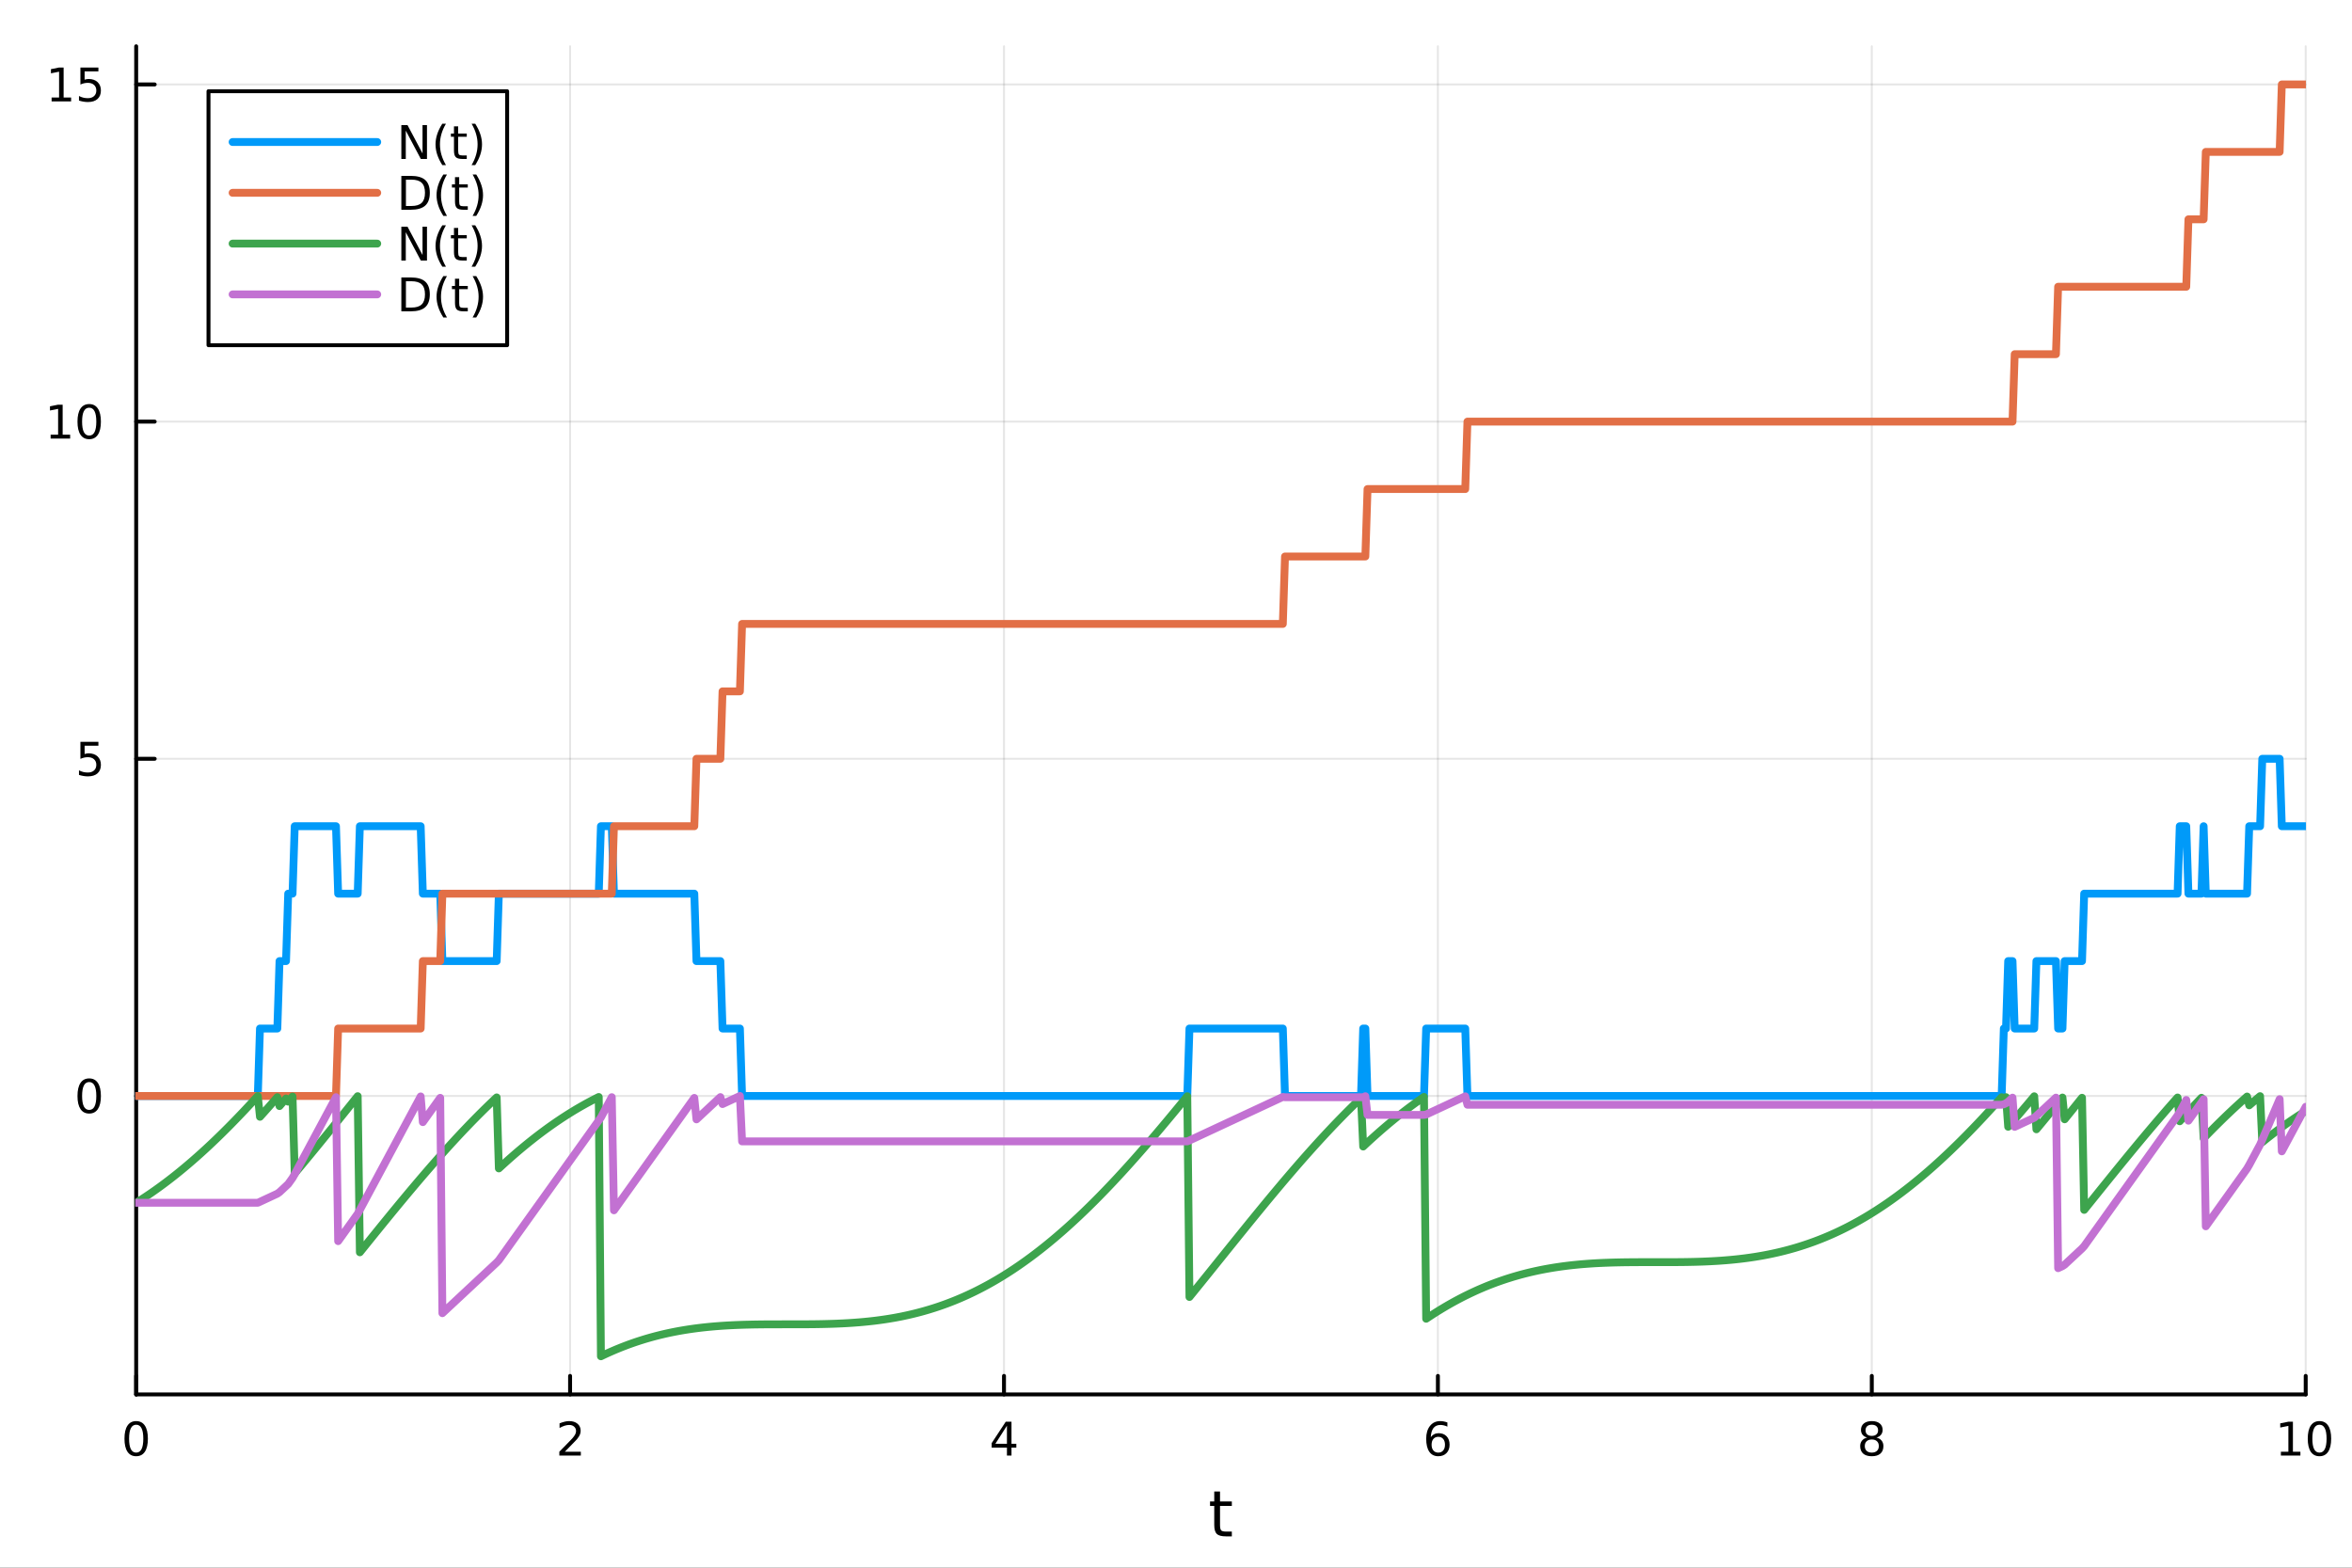 <?xml version="1.0" encoding="utf-8"?>
<svg xmlns="http://www.w3.org/2000/svg" xmlns:xlink="http://www.w3.org/1999/xlink" width="600" height="400" viewBox="0 0 2400 1600">
<rect x="0" y="0" width="2400" height="1600" fill="#333333" stroke="none"/>
<defs>
  <clipPath id="clip790">
    <rect x="0" y="0" width="2400" height="1600"/>
  </clipPath>
</defs>
<path clip-path="url(#clip790)" d="M0 1600 L2400 1600 L2400 0 L0 0  Z" fill="#ffffff" fill-rule="evenodd" fill-opacity="1"/>
<defs>
  <clipPath id="clip791">
    <rect x="480" y="0" width="1681" height="1600"/>
  </clipPath>
</defs>
<path clip-path="url(#clip790)" d="M138.959 1423.18 L2352.76 1423.18 L2352.76 47.244 L138.959 47.244  Z" fill="#ffffff" fill-rule="evenodd" fill-opacity="1"/>
<defs>
  <clipPath id="clip792">
    <rect x="138" y="47" width="2215" height="1377"/>
  </clipPath>
</defs>
<polyline clip-path="url(#clip792)" style="stroke:#000000; stroke-linecap:round; stroke-linejoin:round; stroke-width:2; stroke-opacity:0.1; fill:none" points="138.959,1423.18 138.959,47.244 "/>
<polyline clip-path="url(#clip792)" style="stroke:#000000; stroke-linecap:round; stroke-linejoin:round; stroke-width:2; stroke-opacity:0.1; fill:none" points="581.719,1423.18 581.719,47.244 "/>
<polyline clip-path="url(#clip792)" style="stroke:#000000; stroke-linecap:round; stroke-linejoin:round; stroke-width:2; stroke-opacity:0.1; fill:none" points="1024.48,1423.18 1024.48,47.244 "/>
<polyline clip-path="url(#clip792)" style="stroke:#000000; stroke-linecap:round; stroke-linejoin:round; stroke-width:2; stroke-opacity:0.1; fill:none" points="1467.24,1423.18 1467.24,47.244 "/>
<polyline clip-path="url(#clip792)" style="stroke:#000000; stroke-linecap:round; stroke-linejoin:round; stroke-width:2; stroke-opacity:0.1; fill:none" points="1910,1423.18 1910,47.244 "/>
<polyline clip-path="url(#clip792)" style="stroke:#000000; stroke-linecap:round; stroke-linejoin:round; stroke-width:2; stroke-opacity:0.1; fill:none" points="2352.76,1423.18 2352.76,47.244 "/>
<polyline clip-path="url(#clip790)" style="stroke:#000000; stroke-linecap:round; stroke-linejoin:round; stroke-width:4; stroke-opacity:1; fill:none" points="138.959,1423.18 2352.76,1423.18 "/>
<polyline clip-path="url(#clip790)" style="stroke:#000000; stroke-linecap:round; stroke-linejoin:round; stroke-width:4; stroke-opacity:1; fill:none" points="138.959,1423.18 138.959,1404.28 "/>
<polyline clip-path="url(#clip790)" style="stroke:#000000; stroke-linecap:round; stroke-linejoin:round; stroke-width:4; stroke-opacity:1; fill:none" points="581.719,1423.18 581.719,1404.28 "/>
<polyline clip-path="url(#clip790)" style="stroke:#000000; stroke-linecap:round; stroke-linejoin:round; stroke-width:4; stroke-opacity:1; fill:none" points="1024.48,1423.18 1024.48,1404.28 "/>
<polyline clip-path="url(#clip790)" style="stroke:#000000; stroke-linecap:round; stroke-linejoin:round; stroke-width:4; stroke-opacity:1; fill:none" points="1467.24,1423.18 1467.24,1404.28 "/>
<polyline clip-path="url(#clip790)" style="stroke:#000000; stroke-linecap:round; stroke-linejoin:round; stroke-width:4; stroke-opacity:1; fill:none" points="1910,1423.18 1910,1404.28 "/>
<polyline clip-path="url(#clip790)" style="stroke:#000000; stroke-linecap:round; stroke-linejoin:round; stroke-width:4; stroke-opacity:1; fill:none" points="2352.76,1423.18 2352.76,1404.28 "/>
<path clip-path="url(#clip790)" d="M138.959 1454.1 Q135.348 1454.1 133.52 1457.66 Q131.714 1461.2 131.714 1468.33 Q131.714 1475.44 133.52 1479.01 Q135.348 1482.55 138.959 1482.55 Q142.594 1482.55 144.399 1479.01 Q146.228 1475.44 146.228 1468.33 Q146.228 1461.2 144.399 1457.66 Q142.594 1454.1 138.959 1454.1 M138.959 1450.39 Q144.77 1450.39 147.825 1455 Q150.904 1459.58 150.904 1468.33 Q150.904 1477.06 147.825 1481.67 Q144.77 1486.25 138.959 1486.25 Q133.149 1486.25 130.071 1481.67 Q127.015 1477.06 127.015 1468.33 Q127.015 1459.58 130.071 1455 Q133.149 1450.39 138.959 1450.39 Z" fill="#000000" fill-rule="nonzero" fill-opacity="1" /><path clip-path="url(#clip790)" d="M576.372 1481.64 L592.691 1481.64 L592.691 1485.58 L570.747 1485.58 L570.747 1481.64 Q573.409 1478.89 577.992 1474.26 Q582.598 1469.61 583.779 1468.27 Q586.024 1465.74 586.904 1464.01 Q587.807 1462.25 587.807 1460.56 Q587.807 1457.8 585.862 1456.07 Q583.941 1454.33 580.839 1454.33 Q578.64 1454.33 576.186 1455.09 Q573.756 1455.86 570.978 1457.41 L570.978 1452.69 Q573.802 1451.55 576.256 1450.97 Q578.709 1450.39 580.747 1450.39 Q586.117 1450.39 589.311 1453.08 Q592.506 1455.77 592.506 1460.26 Q592.506 1462.39 591.696 1464.31 Q590.908 1466.2 588.802 1468.8 Q588.223 1469.47 585.121 1472.69 Q582.02 1475.88 576.372 1481.64 Z" fill="#000000" fill-rule="nonzero" fill-opacity="1" /><path clip-path="url(#clip790)" d="M1027.49 1455.09 L1015.68 1473.54 L1027.49 1473.54 L1027.49 1455.09 M1026.26 1451.02 L1032.14 1451.02 L1032.14 1473.54 L1037.07 1473.54 L1037.07 1477.43 L1032.14 1477.43 L1032.14 1485.58 L1027.49 1485.58 L1027.49 1477.43 L1011.89 1477.43 L1011.89 1472.92 L1026.26 1451.02 Z" fill="#000000" fill-rule="nonzero" fill-opacity="1" /><path clip-path="url(#clip790)" d="M1467.64 1466.44 Q1464.49 1466.44 1462.64 1468.59 Q1460.81 1470.74 1460.81 1474.49 Q1460.81 1478.22 1462.64 1480.39 Q1464.49 1482.55 1467.64 1482.55 Q1470.79 1482.55 1472.62 1480.39 Q1474.47 1478.22 1474.47 1474.49 Q1474.47 1470.74 1472.62 1468.59 Q1470.79 1466.44 1467.64 1466.44 M1476.92 1451.78 L1476.92 1456.04 Q1475.17 1455.21 1473.36 1454.77 Q1471.58 1454.33 1469.82 1454.33 Q1465.19 1454.33 1462.74 1457.45 Q1460.3 1460.58 1459.96 1466.9 Q1461.32 1464.89 1463.38 1463.82 Q1465.44 1462.73 1467.92 1462.73 Q1473.13 1462.73 1476.14 1465.9 Q1479.17 1469.05 1479.17 1474.49 Q1479.17 1479.82 1476.02 1483.03 Q1472.87 1486.25 1467.64 1486.25 Q1461.65 1486.25 1458.48 1481.67 Q1455.3 1477.06 1455.3 1468.33 Q1455.3 1460.14 1459.19 1455.28 Q1463.08 1450.39 1469.63 1450.39 Q1471.39 1450.39 1473.17 1450.74 Q1474.98 1451.09 1476.92 1451.78 Z" fill="#000000" fill-rule="nonzero" fill-opacity="1" /><path clip-path="url(#clip790)" d="M1910 1469.17 Q1906.66 1469.17 1904.74 1470.95 Q1902.84 1472.73 1902.84 1475.86 Q1902.84 1478.98 1904.74 1480.77 Q1906.66 1482.55 1910 1482.55 Q1913.33 1482.55 1915.25 1480.77 Q1917.17 1478.96 1917.17 1475.86 Q1917.17 1472.73 1915.25 1470.95 Q1913.35 1469.17 1910 1469.17 M1905.32 1467.18 Q1902.31 1466.44 1900.62 1464.38 Q1898.96 1462.32 1898.96 1459.35 Q1898.96 1455.21 1901.89 1452.8 Q1904.86 1450.39 1910 1450.39 Q1915.16 1450.39 1918.1 1452.8 Q1921.04 1455.21 1921.04 1459.35 Q1921.04 1462.32 1919.35 1464.38 Q1917.68 1466.44 1914.7 1467.18 Q1918.08 1467.96 1919.95 1470.26 Q1921.85 1472.55 1921.85 1475.86 Q1921.85 1480.88 1918.77 1483.57 Q1915.71 1486.25 1910 1486.25 Q1904.28 1486.25 1901.2 1483.57 Q1898.14 1480.88 1898.14 1475.86 Q1898.14 1472.55 1900.04 1470.26 Q1901.94 1467.96 1905.32 1467.18 M1903.61 1459.79 Q1903.61 1462.48 1905.27 1463.98 Q1906.96 1465.49 1910 1465.49 Q1913.01 1465.49 1914.7 1463.98 Q1916.41 1462.48 1916.41 1459.79 Q1916.41 1457.11 1914.7 1455.6 Q1913.01 1454.1 1910 1454.1 Q1906.96 1454.1 1905.27 1455.6 Q1903.61 1457.11 1903.61 1459.79 Z" fill="#000000" fill-rule="nonzero" fill-opacity="1" /><path clip-path="url(#clip790)" d="M2327.44 1481.64 L2335.08 1481.64 L2335.08 1455.28 L2326.77 1456.95 L2326.77 1452.69 L2335.04 1451.02 L2339.71 1451.02 L2339.71 1481.64 L2347.35 1481.64 L2347.35 1485.58 L2327.44 1485.58 L2327.44 1481.64 Z" fill="#000000" fill-rule="nonzero" fill-opacity="1" /><path clip-path="url(#clip790)" d="M2366.8 1454.1 Q2363.18 1454.1 2361.36 1457.66 Q2359.55 1461.2 2359.55 1468.33 Q2359.55 1475.44 2361.36 1479.01 Q2363.18 1482.55 2366.8 1482.55 Q2370.43 1482.55 2372.23 1479.01 Q2374.06 1475.44 2374.06 1468.33 Q2374.06 1461.2 2372.23 1457.66 Q2370.43 1454.1 2366.8 1454.1 M2366.8 1450.39 Q2372.61 1450.39 2375.66 1455 Q2378.74 1459.58 2378.74 1468.33 Q2378.74 1477.06 2375.66 1481.67 Q2372.61 1486.25 2366.8 1486.25 Q2360.99 1486.25 2357.91 1481.67 Q2354.85 1477.06 2354.85 1468.33 Q2354.85 1459.58 2357.91 1455 Q2360.99 1450.39 2366.8 1450.39 Z" fill="#000000" fill-rule="nonzero" fill-opacity="1" /><path clip-path="url(#clip790)" d="M1244.92 1522.27 L1244.92 1532.4 L1256.98 1532.4 L1256.98 1536.95 L1244.92 1536.95 L1244.92 1556.3 Q1244.92 1560.66 1246.1 1561.9 Q1247.31 1563.14 1250.97 1563.14 L1256.98 1563.14 L1256.98 1568.04 L1250.97 1568.04 Q1244.19 1568.04 1241.61 1565.53 Q1239.03 1562.98 1239.03 1556.3 L1239.03 1536.95 L1234.73 1536.95 L1234.73 1532.4 L1239.03 1532.4 L1239.03 1522.27 L1244.92 1522.27 Z" fill="#000000" fill-rule="nonzero" fill-opacity="1" /><polyline clip-path="url(#clip792)" style="stroke:#000000; stroke-linecap:round; stroke-linejoin:round; stroke-width:2; stroke-opacity:0.1; fill:none" points="138.959,1118.55 2352.76,1118.55 "/>
<polyline clip-path="url(#clip792)" style="stroke:#000000; stroke-linecap:round; stroke-linejoin:round; stroke-width:2; stroke-opacity:0.1; fill:none" points="138.959,774.431 2352.76,774.431 "/>
<polyline clip-path="url(#clip792)" style="stroke:#000000; stroke-linecap:round; stroke-linejoin:round; stroke-width:2; stroke-opacity:0.1; fill:none" points="138.959,430.309 2352.76,430.309 "/>
<polyline clip-path="url(#clip792)" style="stroke:#000000; stroke-linecap:round; stroke-linejoin:round; stroke-width:2; stroke-opacity:0.1; fill:none" points="138.959,86.186 2352.76,86.186 "/>
<polyline clip-path="url(#clip790)" style="stroke:#000000; stroke-linecap:round; stroke-linejoin:round; stroke-width:4; stroke-opacity:1; fill:none" points="138.959,1423.18 138.959,47.244 "/>
<polyline clip-path="url(#clip790)" style="stroke:#000000; stroke-linecap:round; stroke-linejoin:round; stroke-width:4; stroke-opacity:1; fill:none" points="138.959,1118.55 157.857,1118.55 "/>
<polyline clip-path="url(#clip790)" style="stroke:#000000; stroke-linecap:round; stroke-linejoin:round; stroke-width:4; stroke-opacity:1; fill:none" points="138.959,774.431 157.857,774.431 "/>
<polyline clip-path="url(#clip790)" style="stroke:#000000; stroke-linecap:round; stroke-linejoin:round; stroke-width:4; stroke-opacity:1; fill:none" points="138.959,430.309 157.857,430.309 "/>
<polyline clip-path="url(#clip790)" style="stroke:#000000; stroke-linecap:round; stroke-linejoin:round; stroke-width:4; stroke-opacity:1; fill:none" points="138.959,86.186 157.857,86.186 "/>
<path clip-path="url(#clip790)" d="M91.015 1104.35 Q87.404 1104.35 85.575 1107.92 Q83.77 1111.46 83.77 1118.59 Q83.77 1125.7 85.575 1129.26 Q87.404 1132.8 91.015 1132.8 Q94.649 1132.8 96.455 1129.26 Q98.284 1125.7 98.284 1118.59 Q98.284 1111.46 96.455 1107.92 Q94.649 1104.35 91.015 1104.35 M91.015 1100.65 Q96.825 1100.65 99.881 1105.26 Q102.959 1109.84 102.959 1118.59 Q102.959 1127.32 99.881 1131.92 Q96.825 1136.51 91.015 1136.51 Q85.205 1136.51 82.126 1131.92 Q79.071 1127.32 79.071 1118.59 Q79.071 1109.84 82.126 1105.26 Q85.205 1100.65 91.015 1100.65 Z" fill="#000000" fill-rule="nonzero" fill-opacity="1" /><path clip-path="url(#clip790)" d="M82.057 757.151 L100.413 757.151 L100.413 761.087 L86.339 761.087 L86.339 769.559 Q87.358 769.211 88.376 769.049 Q89.395 768.864 90.413 768.864 Q96.2 768.864 99.58 772.036 Q102.959 775.207 102.959 780.623 Q102.959 786.202 99.487 789.304 Q96.015 792.383 89.696 792.383 Q87.52 792.383 85.251 792.012 Q83.006 791.642 80.598 790.901 L80.598 786.202 Q82.682 787.336 84.904 787.892 Q87.126 788.447 89.603 788.447 Q93.608 788.447 95.946 786.341 Q98.284 784.235 98.284 780.623 Q98.284 777.012 95.946 774.906 Q93.608 772.799 89.603 772.799 Q87.728 772.799 85.853 773.216 Q84.001 773.633 82.057 774.512 L82.057 757.151 Z" fill="#000000" fill-rule="nonzero" fill-opacity="1" /><path clip-path="url(#clip790)" d="M51.663 443.653 L59.302 443.653 L59.302 417.288 L50.992 418.954 L50.992 414.695 L59.256 413.029 L63.932 413.029 L63.932 443.653 L71.571 443.653 L71.571 447.589 L51.663 447.589 L51.663 443.653 Z" fill="#000000" fill-rule="nonzero" fill-opacity="1" /><path clip-path="url(#clip790)" d="M91.015 416.107 Q87.404 416.107 85.575 419.672 Q83.77 423.214 83.77 430.343 Q83.77 437.45 85.575 441.014 Q87.404 444.556 91.015 444.556 Q94.649 444.556 96.455 441.014 Q98.284 437.45 98.284 430.343 Q98.284 423.214 96.455 419.672 Q94.649 416.107 91.015 416.107 M91.015 412.404 Q96.825 412.404 99.881 417.01 Q102.959 421.593 102.959 430.343 Q102.959 439.07 99.881 443.676 Q96.825 448.26 91.015 448.26 Q85.205 448.26 82.126 443.676 Q79.071 439.07 79.071 430.343 Q79.071 421.593 82.126 417.01 Q85.205 412.404 91.015 412.404 Z" fill="#000000" fill-rule="nonzero" fill-opacity="1" /><path clip-path="url(#clip790)" d="M52.659 99.531 L60.298 99.531 L60.298 73.165 L51.987 74.832 L51.987 70.572 L60.251 68.906 L64.927 68.906 L64.927 99.531 L72.566 99.531 L72.566 103.466 L52.659 103.466 L52.659 99.531 Z" fill="#000000" fill-rule="nonzero" fill-opacity="1" /><path clip-path="url(#clip790)" d="M82.057 68.906 L100.413 68.906 L100.413 72.841 L86.339 72.841 L86.339 81.313 Q87.358 80.966 88.376 80.804 Q89.395 80.619 90.413 80.619 Q96.2 80.619 99.58 83.79 Q102.959 86.961 102.959 92.378 Q102.959 97.956 99.487 101.058 Q96.015 104.137 89.696 104.137 Q87.52 104.137 85.251 103.767 Q83.006 103.396 80.598 102.655 L80.598 97.956 Q82.682 99.091 84.904 99.646 Q87.126 100.202 89.603 100.202 Q93.608 100.202 95.946 98.095 Q98.284 95.989 98.284 92.378 Q98.284 88.767 95.946 86.66 Q93.608 84.554 89.603 84.554 Q87.728 84.554 85.853 84.97 Q84.001 85.387 82.057 86.267 L82.057 68.906 Z" fill="#000000" fill-rule="nonzero" fill-opacity="1" /><polyline clip-path="url(#clip792)" style="stroke:#009af9; stroke-linecap:round; stroke-linejoin:round; stroke-width:8; stroke-opacity:1; fill:none" points="138.959,1118.55 141.175,1118.55 143.391,1118.55 145.607,1118.55 147.823,1118.55 150.04,1118.55 152.256,1118.55 154.472,1118.55 156.688,1118.55 158.904,1118.55 161.12,1118.55 163.336,1118.55 165.552,1118.55 167.768,1118.55 169.984,1118.55 172.2,1118.55 174.416,1118.55 176.632,1118.55 178.848,1118.55 181.064,1118.55 183.28,1118.55 185.496,1118.55 187.712,1118.55 189.928,1118.55 192.144,1118.55 194.36,1118.55 196.576,1118.55 198.792,1118.55 201.008,1118.55 203.224,1118.55 205.44,1118.55 207.656,1118.55 209.872,1118.55 212.088,1118.55 214.304,1118.55 216.52,1118.55 218.736,1118.55 220.952,1118.55 223.168,1118.55 225.384,1118.55 227.6,1118.55 229.816,1118.55 232.032,1118.55 234.248,1118.55 236.464,1118.55 238.68,1118.55 240.896,1118.55 243.112,1118.55 245.328,1118.55 247.544,1118.55 249.76,1118.55 251.976,1118.55 254.192,1118.55 256.408,1118.55 258.624,1118.55 260.84,1118.55 263.056,1118.55 265.272,1049.73 267.488,1049.73 269.704,1049.73 271.92,1049.73 274.136,1049.73 276.352,1049.73 278.568,1049.73 280.784,1049.73 283,1049.73 285.216,980.905 287.432,980.905 289.648,980.905 291.864,980.905 294.08,912.08 296.296,912.08 298.512,912.08 300.728,843.256 302.944,843.256 305.16,843.256 307.376,843.256 309.592,843.256 311.808,843.256 314.024,843.256 316.24,843.256 318.456,843.256 320.672,843.256 322.888,843.256 325.104,843.256 327.321,843.256 329.537,843.256 331.753,843.256 333.969,843.256 336.185,843.256 338.401,843.256 340.617,843.256 342.833,843.256 345.049,912.08 347.265,912.08 349.481,912.08 351.697,912.08 353.913,912.08 356.129,912.08 358.345,912.08 360.561,912.08 362.777,912.08 364.993,912.08 367.209,843.256 369.425,843.256 371.641,843.256 373.857,843.256 376.073,843.256 378.289,843.256 380.505,843.256 382.721,843.256 384.937,843.256 387.153,843.256 389.369,843.256 391.585,843.256 393.801,843.256 396.017,843.256 398.233,843.256 400.449,843.256 402.665,843.256 404.881,843.256 407.097,843.256 409.313,843.256 411.529,843.256 413.745,843.256 415.961,843.256 418.177,843.256 420.393,843.256 422.609,843.256 424.825,843.256 427.041,843.256 429.257,843.256 431.473,912.08 433.689,912.08 435.905,912.08 438.121,912.08 440.337,912.08 442.553,912.08 444.769,912.08 446.985,912.08 449.201,912.08 451.417,980.905 453.633,980.905 455.849,980.905 458.065,980.905 460.281,980.905 462.497,980.905 464.713,980.905 466.929,980.905 469.145,980.905 471.361,980.905 473.577,980.905 475.793,980.905 478.009,980.905 480.225,980.905 482.441,980.905 484.657,980.905 486.873,980.905 489.089,980.905 491.305,980.905 493.521,980.905 495.737,980.905 497.953,980.905 500.169,980.905 502.385,980.905 504.601,980.905 506.818,980.905 509.034,912.08 511.25,912.08 513.466,912.08 515.682,912.08 517.898,912.08 520.114,912.08 522.33,912.08 524.546,912.08 526.762,912.08 528.978,912.08 531.194,912.08 533.41,912.08 535.626,912.08 537.842,912.08 540.058,912.08 542.274,912.08 544.49,912.08 546.706,912.08 548.922,912.08 551.138,912.08 553.354,912.08 555.57,912.08 557.786,912.08 560.002,912.08 562.218,912.08 564.434,912.08 566.65,912.08 568.866,912.08 571.082,912.08 573.298,912.08 575.514,912.08 577.73,912.08 579.946,912.08 582.162,912.08 584.378,912.08 586.594,912.08 588.81,912.08 591.026,912.08 593.242,912.08 595.458,912.08 597.674,912.08 599.89,912.08 602.106,912.08 604.322,912.08 606.538,912.08 608.754,912.08 610.97,912.08 613.186,843.256 615.402,843.256 617.618,843.256 619.834,843.256 622.05,843.256 624.266,843.256 626.482,912.08 628.698,912.08 630.914,912.08 633.13,912.08 635.346,912.08 637.562,912.08 639.778,912.08 641.994,912.08 644.21,912.08 646.426,912.08 648.642,912.08 650.858,912.08 653.074,912.08 655.29,912.08 657.506,912.08 659.722,912.08 661.938,912.08 664.154,912.08 666.37,912.08 668.586,912.08 670.802,912.08 673.018,912.08 675.234,912.08 677.45,912.08 679.666,912.08 681.882,912.08 684.099,912.08 686.315,912.08 688.531,912.08 690.747,912.08 692.963,912.08 695.179,912.08 697.395,912.08 699.611,912.08 701.827,912.08 704.043,912.08 706.259,912.08 708.475,912.08 710.691,980.905 712.907,980.905 715.123,980.905 717.339,980.905 719.555,980.905 721.771,980.905 723.987,980.905 726.203,980.905 728.419,980.905 730.635,980.905 732.851,980.905 735.067,980.905 737.283,1049.73 739.499,1049.73 741.715,1049.73 743.931,1049.73 746.147,1049.73 748.363,1049.73 750.579,1049.73 752.795,1049.73 755.011,1049.73 757.227,1118.55 759.443,1118.55 761.659,1118.55 763.875,1118.55 766.091,1118.55 768.307,1118.55 770.523,1118.55 772.739,1118.55 774.955,1118.55 777.171,1118.55 779.387,1118.55 781.603,1118.55 783.819,1118.55 786.035,1118.55 788.251,1118.55 790.467,1118.55 792.683,1118.55 794.899,1118.55 797.115,1118.55 799.331,1118.55 801.547,1118.55 803.763,1118.55 805.979,1118.55 808.195,1118.55 810.411,1118.55 812.627,1118.55 814.843,1118.55 817.059,1118.55 819.275,1118.55 821.491,1118.55 823.707,1118.55 825.923,1118.55 828.139,1118.55 830.355,1118.55 832.571,1118.55 834.787,1118.55 837.003,1118.55 839.219,1118.55 841.435,1118.55 843.651,1118.55 845.867,1118.55 848.083,1118.55 850.299,1118.55 852.515,1118.55 854.731,1118.55 856.947,1118.55 859.163,1118.55 861.38,1118.55 863.596,1118.55 865.812,1118.55 868.028,1118.55 870.244,1118.55 872.46,1118.55 874.676,1118.55 876.892,1118.55 879.108,1118.55 881.324,1118.55 883.54,1118.55 885.756,1118.55 887.972,1118.55 890.188,1118.55 892.404,1118.55 894.62,1118.55 896.836,1118.55 899.052,1118.55 901.268,1118.55 903.484,1118.55 905.7,1118.55 907.916,1118.55 910.132,1118.55 912.348,1118.55 914.564,1118.55 916.78,1118.55 918.996,1118.55 921.212,1118.55 923.428,1118.55 925.644,1118.55 927.86,1118.55 930.076,1118.55 932.292,1118.55 934.508,1118.55 936.724,1118.55 938.94,1118.55 941.156,1118.55 943.372,1118.55 945.588,1118.55 947.804,1118.55 950.02,1118.55 952.236,1118.55 954.452,1118.55 956.668,1118.55 958.884,1118.55 961.1,1118.55 963.316,1118.55 965.532,1118.55 967.748,1118.55 969.964,1118.55 972.18,1118.55 974.396,1118.55 976.612,1118.55 978.828,1118.55 981.044,1118.55 983.26,1118.55 985.476,1118.55 987.692,1118.55 989.908,1118.55 992.124,1118.55 994.34,1118.55 996.556,1118.55 998.772,1118.55 1000.99,1118.55 1003.2,1118.55 1005.42,1118.55 1007.64,1118.55 1009.85,1118.55 1012.07,1118.55 1014.28,1118.55 1016.5,1118.55 1018.72,1118.55 1020.93,1118.55 1023.15,1118.55 1025.36,1118.55 1027.58,1118.55 1029.8,1118.55 1032.01,1118.55 1034.23,1118.55 1036.44,1118.55 1038.66,1118.55 1040.88,1118.55 1043.09,1118.55 1045.31,1118.55 1047.52,1118.55 1049.74,1118.55 1051.96,1118.55 1054.17,1118.55 1056.39,1118.55 1058.6,1118.55 1060.82,1118.55 1063.04,1118.55 1065.25,1118.55 1067.47,1118.55 1069.68,1118.55 1071.9,1118.55 1074.12,1118.55 1076.33,1118.55 1078.55,1118.55 1080.76,1118.55 1082.98,1118.55 1085.2,1118.55 1087.41,1118.55 1089.63,1118.55 1091.84,1118.55 1094.06,1118.55 1096.28,1118.55 1098.49,1118.55 1100.71,1118.55 1102.92,1118.55 1105.14,1118.55 1107.36,1118.55 1109.57,1118.55 1111.79,1118.55 1114,1118.55 1116.22,1118.55 1118.44,1118.55 1120.65,1118.55 1122.87,1118.55 1125.08,1118.55 1127.3,1118.55 1129.52,1118.55 1131.73,1118.55 1133.95,1118.55 1136.17,1118.55 1138.38,1118.55 1140.6,1118.55 1142.81,1118.55 1145.03,1118.55 1147.25,1118.55 1149.46,1118.55 1151.68,1118.55 1153.89,1118.55 1156.11,1118.55 1158.33,1118.55 1160.54,1118.55 1162.76,1118.55 1164.97,1118.55 1167.19,1118.55 1169.41,1118.55 1171.62,1118.55 1173.84,1118.55 1176.05,1118.55 1178.27,1118.55 1180.49,1118.55 1182.7,1118.55 1184.92,1118.55 1187.13,1118.55 1189.35,1118.55 1191.57,1118.55 1193.78,1118.55 1196,1118.55 1198.21,1118.55 1200.43,1118.55 1202.65,1118.55 1204.86,1118.55 1207.08,1118.55 1209.29,1118.55 1211.51,1118.55 1213.73,1049.73 1215.94,1049.73 1218.16,1049.73 1220.37,1049.73 1222.59,1049.73 1224.81,1049.73 1227.02,1049.73 1229.24,1049.73 1231.45,1049.73 1233.67,1049.73 1235.89,1049.73 1238.1,1049.73 1240.32,1049.73 1242.53,1049.73 1244.75,1049.73 1246.97,1049.73 1249.18,1049.73 1251.4,1049.73 1253.61,1049.73 1255.83,1049.73 1258.05,1049.73 1260.26,1049.73 1262.48,1049.73 1264.69,1049.73 1266.91,1049.73 1269.13,1049.73 1271.34,1049.73 1273.56,1049.73 1275.77,1049.73 1277.99,1049.73 1280.21,1049.73 1282.42,1049.73 1284.64,1049.73 1286.85,1049.73 1289.07,1049.73 1291.29,1049.73 1293.5,1049.73 1295.72,1049.73 1297.93,1049.73 1300.15,1049.73 1302.37,1049.73 1304.58,1049.73 1306.8,1049.73 1309.01,1049.73 1311.23,1118.55 1313.45,1118.55 1315.66,1118.55 1317.88,1118.55 1320.09,1118.55 1322.31,1118.55 1324.53,1118.55 1326.74,1118.55 1328.96,1118.55 1331.17,1118.55 1333.39,1118.55 1335.61,1118.55 1337.82,1118.55 1340.04,1118.55 1342.25,1118.55 1344.47,1118.55 1346.69,1118.55 1348.9,1118.55 1351.12,1118.55 1353.33,1118.55 1355.55,1118.55 1357.77,1118.55 1359.98,1118.55 1362.2,1118.55 1364.41,1118.55 1366.63,1118.55 1368.85,1118.55 1371.06,1118.55 1373.28,1118.55 1375.49,1118.55 1377.71,1118.55 1379.93,1118.55 1382.14,1118.55 1384.36,1118.55 1386.57,1118.55 1388.79,1118.55 1391.01,1049.73 1393.22,1049.73 1395.44,1118.55 1397.65,1118.55 1399.87,1118.55 1402.09,1118.55 1404.3,1118.55 1406.52,1118.55 1408.73,1118.55 1410.95,1118.55 1413.17,1118.55 1415.38,1118.55 1417.6,1118.55 1419.81,1118.55 1422.03,1118.55 1424.25,1118.55 1426.46,1118.55 1428.68,1118.55 1430.89,1118.55 1433.11,1118.55 1435.33,1118.55 1437.54,1118.55 1439.76,1118.55 1441.97,1118.55 1444.19,1118.55 1446.41,1118.55 1448.62,1118.55 1450.84,1118.55 1453.05,1118.55 1455.27,1049.73 1457.49,1049.73 1459.7,1049.73 1461.92,1049.73 1464.13,1049.73 1466.35,1049.73 1468.57,1049.73 1470.78,1049.73 1473,1049.73 1475.21,1049.73 1477.43,1049.73 1479.65,1049.73 1481.86,1049.73 1484.08,1049.73 1486.3,1049.73 1488.51,1049.73 1490.73,1049.73 1492.94,1049.73 1495.16,1049.73 1497.38,1118.55 1499.59,1118.55 1501.81,1118.55 1504.02,1118.55 1506.24,1118.55 1508.46,1118.55 1510.67,1118.55 1512.89,1118.55 1515.1,1118.55 1517.32,1118.55 1519.54,1118.55 1521.75,1118.55 1523.97,1118.55 1526.18,1118.55 1528.4,1118.55 1530.62,1118.55 1532.83,1118.55 1535.05,1118.55 1537.26,1118.55 1539.48,1118.55 1541.7,1118.55 1543.91,1118.55 1546.13,1118.55 1548.34,1118.55 1550.56,1118.55 1552.78,1118.55 1554.99,1118.55 1557.21,1118.55 1559.42,1118.55 1561.64,1118.55 1563.86,1118.55 1566.07,1118.55 1568.29,1118.55 1570.5,1118.55 1572.72,1118.55 1574.94,1118.55 1577.15,1118.55 1579.37,1118.55 1581.58,1118.55 1583.8,1118.55 1586.02,1118.55 1588.23,1118.55 1590.45,1118.55 1592.66,1118.55 1594.88,1118.55 1597.1,1118.55 1599.31,1118.55 1601.53,1118.55 1603.74,1118.55 1605.96,1118.55 1608.18,1118.55 1610.39,1118.55 1612.61,1118.55 1614.82,1118.55 1617.04,1118.55 1619.26,1118.55 1621.47,1118.55 1623.69,1118.55 1625.9,1118.55 1628.12,1118.55 1630.34,1118.55 1632.55,1118.55 1634.77,1118.55 1636.98,1118.55 1639.2,1118.55 1641.42,1118.55 1643.63,1118.55 1645.85,1118.55 1648.06,1118.55 1650.28,1118.55 1652.5,1118.55 1654.71,1118.55 1656.93,1118.55 1659.14,1118.55 1661.36,1118.55 1663.58,1118.55 1665.79,1118.55 1668.01,1118.55 1670.22,1118.55 1672.44,1118.55 1674.66,1118.55 1676.87,1118.55 1679.09,1118.55 1681.3,1118.55 1683.52,1118.55 1685.74,1118.55 1687.95,1118.55 1690.17,1118.55 1692.38,1118.55 1694.6,1118.55 1696.82,1118.55 1699.03,1118.55 1701.25,1118.55 1703.46,1118.55 1705.68,1118.55 1707.9,1118.55 1710.11,1118.55 1712.33,1118.55 1714.54,1118.55 1716.76,1118.55 1718.98,1118.55 1721.19,1118.55 1723.41,1118.55 1725.62,1118.55 1727.84,1118.55 1730.06,1118.55 1732.27,1118.55 1734.49,1118.55 1736.7,1118.55 1738.92,1118.55 1741.14,1118.55 1743.35,1118.55 1745.57,1118.55 1747.78,1118.55 1750,1118.55 1752.22,1118.55 1754.43,1118.55 1756.65,1118.55 1758.86,1118.55 1761.08,1118.55 1763.3,1118.55 1765.51,1118.55 1767.73,1118.55 1769.94,1118.55 1772.16,1118.55 1774.38,1118.55 1776.59,1118.55 1778.81,1118.55 1781.02,1118.55 1783.24,1118.55 1785.46,1118.55 1787.67,1118.55 1789.89,1118.55 1792.1,1118.55 1794.32,1118.55 1796.54,1118.55 1798.75,1118.55 1800.97,1118.55 1803.18,1118.55 1805.4,1118.55 1807.62,1118.55 1809.83,1118.55 1812.05,1118.55 1814.26,1118.55 1816.48,1118.55 1818.7,1118.55 1820.91,1118.55 1823.13,1118.55 1825.34,1118.55 1827.56,1118.55 1829.78,1118.55 1831.99,1118.55 1834.21,1118.55 1836.42,1118.55 1838.64,1118.55 1840.86,1118.55 1843.07,1118.55 1845.29,1118.55 1847.51,1118.55 1849.72,1118.55 1851.94,1118.55 1854.15,1118.55 1856.37,1118.55 1858.59,1118.55 1860.8,1118.55 1863.02,1118.55 1865.23,1118.55 1867.45,1118.55 1869.67,1118.55 1871.88,1118.55 1874.1,1118.55 1876.31,1118.55 1878.53,1118.55 1880.75,1118.55 1882.96,1118.55 1885.18,1118.55 1887.39,1118.55 1889.61,1118.55 1891.83,1118.55 1894.04,1118.55 1896.26,1118.55 1898.47,1118.55 1900.69,1118.55 1902.91,1118.55 1905.12,1118.55 1907.34,1118.55 1909.55,1118.55 1911.77,1118.55 1913.99,1118.55 1916.2,1118.55 1918.42,1118.55 1920.63,1118.55 1922.85,1118.55 1925.07,1118.55 1927.28,1118.55 1929.5,1118.55 1931.71,1118.55 1933.93,1118.55 1936.15,1118.55 1938.36,1118.55 1940.58,1118.55 1942.79,1118.55 1945.01,1118.55 1947.23,1118.55 1949.44,1118.55 1951.66,1118.55 1953.87,1118.55 1956.09,1118.55 1958.31,1118.55 1960.52,1118.55 1962.74,1118.55 1964.95,1118.55 1967.17,1118.55 1969.39,1118.55 1971.6,1118.55 1973.82,1118.55 1976.03,1118.55 1978.25,1118.55 1980.47,1118.55 1982.68,1118.55 1984.9,1118.55 1987.11,1118.55 1989.33,1118.55 1991.55,1118.55 1993.76,1118.55 1995.98,1118.55 1998.19,1118.55 2000.41,1118.55 2002.63,1118.55 2004.84,1118.55 2007.06,1118.55 2009.27,1118.55 2011.49,1118.55 2013.71,1118.55 2015.92,1118.55 2018.14,1118.55 2020.35,1118.55 2022.57,1118.55 2024.79,1118.55 2027,1118.55 2029.22,1118.55 2031.43,1118.55 2033.65,1118.55 2035.87,1118.55 2038.08,1118.55 2040.3,1118.55 2042.51,1118.55 2044.73,1049.73 2046.95,1049.73 2049.16,980.905 2051.38,980.905 2053.59,980.905 2055.81,1049.73 2058.03,1049.73 2060.24,1049.73 2062.46,1049.73 2064.67,1049.73 2066.89,1049.73 2069.11,1049.73 2071.32,1049.73 2073.54,1049.73 2075.75,1049.73 2077.97,980.905 2080.19,980.905 2082.4,980.905 2084.62,980.905 2086.83,980.905 2089.05,980.905 2091.27,980.905 2093.48,980.905 2095.7,980.905 2097.91,980.905 2100.13,1049.73 2102.35,1049.73 2104.56,1049.73 2106.78,980.905 2108.99,980.905 2111.21,980.905 2113.43,980.905 2115.64,980.905 2117.86,980.905 2120.07,980.905 2122.29,980.905 2124.51,980.905 2126.72,912.08 2128.94,912.08 2131.15,912.08 2133.37,912.08 2135.59,912.08 2137.8,912.08 2140.02,912.08 2142.23,912.08 2144.45,912.08 2146.67,912.08 2148.88,912.08 2151.1,912.08 2153.31,912.08 2155.53,912.08 2157.75,912.08 2159.96,912.08 2162.18,912.08 2164.39,912.08 2166.61,912.08 2168.83,912.08 2171.04,912.08 2173.26,912.08 2175.47,912.08 2177.69,912.08 2179.91,912.08 2182.12,912.08 2184.34,912.08 2186.55,912.08 2188.77,912.08 2190.99,912.08 2193.2,912.08 2195.42,912.08 2197.64,912.08 2199.85,912.08 2202.07,912.08 2204.28,912.08 2206.5,912.08 2208.72,912.08 2210.93,912.08 2213.15,912.08 2215.36,912.08 2217.58,912.08 2219.8,912.08 2222.01,912.08 2224.23,843.256 2226.44,843.256 2228.66,843.256 2230.88,843.256 2233.09,912.08 2235.31,912.08 2237.52,912.08 2239.74,912.08 2241.96,912.08 2244.17,912.08 2246.39,912.08 2248.6,843.256 2250.82,912.08 2253.04,912.08 2255.25,912.08 2257.47,912.08 2259.68,912.08 2261.9,912.08 2264.12,912.08 2266.33,912.08 2268.55,912.08 2270.76,912.08 2272.98,912.08 2275.2,912.08 2277.41,912.08 2279.63,912.08 2281.84,912.08 2284.06,912.08 2286.28,912.08 2288.49,912.08 2290.71,912.08 2292.92,912.08 2295.14,843.256 2297.36,843.256 2299.57,843.256 2301.79,843.256 2304,843.256 2306.22,843.256 2308.44,774.431 2310.65,774.431 2312.87,774.431 2315.08,774.431 2317.3,774.431 2319.52,774.431 2321.73,774.431 2323.95,774.431 2326.16,774.431 2328.38,843.256 2330.6,843.256 2332.81,843.256 2335.03,843.256 2337.24,843.256 2339.46,843.256 2341.68,843.256 2343.89,843.256 2346.11,843.256 2348.32,843.256 2350.54,843.256 2352.76,843.256 "/>
<polyline clip-path="url(#clip792)" style="stroke:#e26f46; stroke-linecap:round; stroke-linejoin:round; stroke-width:8; stroke-opacity:1; fill:none" points="138.959,1118.55 141.175,1118.55 143.391,1118.55 145.607,1118.55 147.823,1118.55 150.04,1118.55 152.256,1118.55 154.472,1118.55 156.688,1118.55 158.904,1118.55 161.12,1118.55 163.336,1118.55 165.552,1118.55 167.768,1118.55 169.984,1118.55 172.2,1118.55 174.416,1118.55 176.632,1118.55 178.848,1118.55 181.064,1118.55 183.28,1118.55 185.496,1118.55 187.712,1118.55 189.928,1118.55 192.144,1118.55 194.36,1118.55 196.576,1118.55 198.792,1118.55 201.008,1118.55 203.224,1118.55 205.44,1118.55 207.656,1118.55 209.872,1118.55 212.088,1118.55 214.304,1118.55 216.52,1118.55 218.736,1118.55 220.952,1118.55 223.168,1118.55 225.384,1118.55 227.6,1118.55 229.816,1118.55 232.032,1118.55 234.248,1118.55 236.464,1118.55 238.68,1118.55 240.896,1118.55 243.112,1118.55 245.328,1118.55 247.544,1118.55 249.76,1118.55 251.976,1118.55 254.192,1118.55 256.408,1118.55 258.624,1118.55 260.84,1118.55 263.056,1118.55 265.272,1118.55 267.488,1118.55 269.704,1118.55 271.92,1118.55 274.136,1118.55 276.352,1118.55 278.568,1118.55 280.784,1118.55 283,1118.55 285.216,1118.55 287.432,1118.55 289.648,1118.55 291.864,1118.55 294.08,1118.55 296.296,1118.55 298.512,1118.55 300.728,1118.55 302.944,1118.55 305.16,1118.55 307.376,1118.55 309.592,1118.55 311.808,1118.55 314.024,1118.55 316.24,1118.55 318.456,1118.55 320.672,1118.55 322.888,1118.55 325.104,1118.55 327.321,1118.55 329.537,1118.55 331.753,1118.55 333.969,1118.55 336.185,1118.55 338.401,1118.55 340.617,1118.55 342.833,1118.55 345.049,1049.73 347.265,1049.73 349.481,1049.73 351.697,1049.73 353.913,1049.73 356.129,1049.73 358.345,1049.73 360.561,1049.73 362.777,1049.73 364.993,1049.73 367.209,1049.73 369.425,1049.73 371.641,1049.73 373.857,1049.73 376.073,1049.73 378.289,1049.73 380.505,1049.73 382.721,1049.73 384.937,1049.73 387.153,1049.73 389.369,1049.73 391.585,1049.73 393.801,1049.73 396.017,1049.73 398.233,1049.73 400.449,1049.73 402.665,1049.73 404.881,1049.73 407.097,1049.73 409.313,1049.73 411.529,1049.73 413.745,1049.73 415.961,1049.73 418.177,1049.73 420.393,1049.73 422.609,1049.73 424.825,1049.73 427.041,1049.73 429.257,1049.73 431.473,980.905 433.689,980.905 435.905,980.905 438.121,980.905 440.337,980.905 442.553,980.905 444.769,980.905 446.985,980.905 449.201,980.905 451.417,912.08 453.633,912.08 455.849,912.08 458.065,912.08 460.281,912.08 462.497,912.08 464.713,912.08 466.929,912.08 469.145,912.08 471.361,912.08 473.577,912.08 475.793,912.08 478.009,912.08 480.225,912.08 482.441,912.08 484.657,912.08 486.873,912.08 489.089,912.08 491.305,912.08 493.521,912.08 495.737,912.08 497.953,912.08 500.169,912.08 502.385,912.08 504.601,912.08 506.818,912.08 509.034,912.08 511.25,912.08 513.466,912.08 515.682,912.08 517.898,912.08 520.114,912.08 522.33,912.08 524.546,912.08 526.762,912.08 528.978,912.08 531.194,912.08 533.41,912.08 535.626,912.08 537.842,912.08 540.058,912.08 542.274,912.08 544.49,912.08 546.706,912.08 548.922,912.08 551.138,912.08 553.354,912.08 555.57,912.08 557.786,912.08 560.002,912.08 562.218,912.08 564.434,912.08 566.65,912.08 568.866,912.08 571.082,912.08 573.298,912.08 575.514,912.08 577.73,912.08 579.946,912.08 582.162,912.08 584.378,912.08 586.594,912.08 588.81,912.08 591.026,912.08 593.242,912.08 595.458,912.08 597.674,912.08 599.89,912.08 602.106,912.08 604.322,912.08 606.538,912.08 608.754,912.08 610.97,912.08 613.186,912.08 615.402,912.08 617.618,912.08 619.834,912.08 622.05,912.08 624.266,912.08 626.482,843.256 628.698,843.256 630.914,843.256 633.13,843.256 635.346,843.256 637.562,843.256 639.778,843.256 641.994,843.256 644.21,843.256 646.426,843.256 648.642,843.256 650.858,843.256 653.074,843.256 655.29,843.256 657.506,843.256 659.722,843.256 661.938,843.256 664.154,843.256 666.37,843.256 668.586,843.256 670.802,843.256 673.018,843.256 675.234,843.256 677.45,843.256 679.666,843.256 681.882,843.256 684.099,843.256 686.315,843.256 688.531,843.256 690.747,843.256 692.963,843.256 695.179,843.256 697.395,843.256 699.611,843.256 701.827,843.256 704.043,843.256 706.259,843.256 708.475,843.256 710.691,774.431 712.907,774.431 715.123,774.431 717.339,774.431 719.555,774.431 721.771,774.431 723.987,774.431 726.203,774.431 728.419,774.431 730.635,774.431 732.851,774.431 735.067,774.431 737.283,705.607 739.499,705.607 741.715,705.607 743.931,705.607 746.147,705.607 748.363,705.607 750.579,705.607 752.795,705.607 755.011,705.607 757.227,636.782 759.443,636.782 761.659,636.782 763.875,636.782 766.091,636.782 768.307,636.782 770.523,636.782 772.739,636.782 774.955,636.782 777.171,636.782 779.387,636.782 781.603,636.782 783.819,636.782 786.035,636.782 788.251,636.782 790.467,636.782 792.683,636.782 794.899,636.782 797.115,636.782 799.331,636.782 801.547,636.782 803.763,636.782 805.979,636.782 808.195,636.782 810.411,636.782 812.627,636.782 814.843,636.782 817.059,636.782 819.275,636.782 821.491,636.782 823.707,636.782 825.923,636.782 828.139,636.782 830.355,636.782 832.571,636.782 834.787,636.782 837.003,636.782 839.219,636.782 841.435,636.782 843.651,636.782 845.867,636.782 848.083,636.782 850.299,636.782 852.515,636.782 854.731,636.782 856.947,636.782 859.163,636.782 861.38,636.782 863.596,636.782 865.812,636.782 868.028,636.782 870.244,636.782 872.46,636.782 874.676,636.782 876.892,636.782 879.108,636.782 881.324,636.782 883.54,636.782 885.756,636.782 887.972,636.782 890.188,636.782 892.404,636.782 894.62,636.782 896.836,636.782 899.052,636.782 901.268,636.782 903.484,636.782 905.7,636.782 907.916,636.782 910.132,636.782 912.348,636.782 914.564,636.782 916.78,636.782 918.996,636.782 921.212,636.782 923.428,636.782 925.644,636.782 927.86,636.782 930.076,636.782 932.292,636.782 934.508,636.782 936.724,636.782 938.94,636.782 941.156,636.782 943.372,636.782 945.588,636.782 947.804,636.782 950.02,636.782 952.236,636.782 954.452,636.782 956.668,636.782 958.884,636.782 961.1,636.782 963.316,636.782 965.532,636.782 967.748,636.782 969.964,636.782 972.18,636.782 974.396,636.782 976.612,636.782 978.828,636.782 981.044,636.782 983.26,636.782 985.476,636.782 987.692,636.782 989.908,636.782 992.124,636.782 994.34,636.782 996.556,636.782 998.772,636.782 1000.99,636.782 1003.2,636.782 1005.42,636.782 1007.64,636.782 1009.85,636.782 1012.07,636.782 1014.28,636.782 1016.5,636.782 1018.72,636.782 1020.93,636.782 1023.15,636.782 1025.36,636.782 1027.58,636.782 1029.8,636.782 1032.01,636.782 1034.23,636.782 1036.44,636.782 1038.66,636.782 1040.88,636.782 1043.09,636.782 1045.31,636.782 1047.52,636.782 1049.74,636.782 1051.96,636.782 1054.17,636.782 1056.39,636.782 1058.6,636.782 1060.82,636.782 1063.04,636.782 1065.25,636.782 1067.47,636.782 1069.68,636.782 1071.9,636.782 1074.12,636.782 1076.33,636.782 1078.55,636.782 1080.76,636.782 1082.98,636.782 1085.2,636.782 1087.41,636.782 1089.63,636.782 1091.84,636.782 1094.06,636.782 1096.28,636.782 1098.49,636.782 1100.71,636.782 1102.92,636.782 1105.14,636.782 1107.36,636.782 1109.57,636.782 1111.79,636.782 1114,636.782 1116.22,636.782 1118.44,636.782 1120.65,636.782 1122.87,636.782 1125.08,636.782 1127.3,636.782 1129.52,636.782 1131.73,636.782 1133.95,636.782 1136.17,636.782 1138.38,636.782 1140.6,636.782 1142.81,636.782 1145.03,636.782 1147.25,636.782 1149.46,636.782 1151.68,636.782 1153.89,636.782 1156.11,636.782 1158.33,636.782 1160.54,636.782 1162.76,636.782 1164.97,636.782 1167.19,636.782 1169.41,636.782 1171.62,636.782 1173.84,636.782 1176.05,636.782 1178.27,636.782 1180.49,636.782 1182.7,636.782 1184.92,636.782 1187.13,636.782 1189.35,636.782 1191.57,636.782 1193.78,636.782 1196,636.782 1198.21,636.782 1200.43,636.782 1202.65,636.782 1204.86,636.782 1207.08,636.782 1209.29,636.782 1211.51,636.782 1213.73,636.782 1215.94,636.782 1218.16,636.782 1220.37,636.782 1222.59,636.782 1224.81,636.782 1227.02,636.782 1229.24,636.782 1231.45,636.782 1233.67,636.782 1235.89,636.782 1238.1,636.782 1240.32,636.782 1242.53,636.782 1244.75,636.782 1246.97,636.782 1249.18,636.782 1251.4,636.782 1253.61,636.782 1255.83,636.782 1258.05,636.782 1260.26,636.782 1262.48,636.782 1264.69,636.782 1266.91,636.782 1269.13,636.782 1271.34,636.782 1273.56,636.782 1275.77,636.782 1277.99,636.782 1280.21,636.782 1282.42,636.782 1284.64,636.782 1286.85,636.782 1289.07,636.782 1291.29,636.782 1293.5,636.782 1295.72,636.782 1297.93,636.782 1300.15,636.782 1302.37,636.782 1304.58,636.782 1306.8,636.782 1309.01,636.782 1311.23,567.958 1313.45,567.958 1315.66,567.958 1317.88,567.958 1320.09,567.958 1322.31,567.958 1324.53,567.958 1326.74,567.958 1328.96,567.958 1331.17,567.958 1333.39,567.958 1335.61,567.958 1337.82,567.958 1340.04,567.958 1342.25,567.958 1344.47,567.958 1346.69,567.958 1348.9,567.958 1351.12,567.958 1353.33,567.958 1355.55,567.958 1357.77,567.958 1359.98,567.958 1362.2,567.958 1364.41,567.958 1366.63,567.958 1368.85,567.958 1371.06,567.958 1373.28,567.958 1375.49,567.958 1377.71,567.958 1379.93,567.958 1382.14,567.958 1384.36,567.958 1386.57,567.958 1388.79,567.958 1391.01,567.958 1393.22,567.958 1395.44,499.133 1397.65,499.133 1399.87,499.133 1402.09,499.133 1404.3,499.133 1406.52,499.133 1408.73,499.133 1410.95,499.133 1413.17,499.133 1415.38,499.133 1417.6,499.133 1419.81,499.133 1422.03,499.133 1424.25,499.133 1426.46,499.133 1428.68,499.133 1430.89,499.133 1433.11,499.133 1435.33,499.133 1437.54,499.133 1439.76,499.133 1441.97,499.133 1444.19,499.133 1446.41,499.133 1448.62,499.133 1450.84,499.133 1453.05,499.133 1455.27,499.133 1457.49,499.133 1459.7,499.133 1461.92,499.133 1464.13,499.133 1466.35,499.133 1468.57,499.133 1470.78,499.133 1473,499.133 1475.21,499.133 1477.43,499.133 1479.65,499.133 1481.86,499.133 1484.08,499.133 1486.3,499.133 1488.51,499.133 1490.73,499.133 1492.94,499.133 1495.16,499.133 1497.38,430.309 1499.59,430.309 1501.81,430.309 1504.02,430.309 1506.24,430.309 1508.46,430.309 1510.67,430.309 1512.89,430.309 1515.1,430.309 1517.32,430.309 1519.54,430.309 1521.75,430.309 1523.97,430.309 1526.18,430.309 1528.4,430.309 1530.62,430.309 1532.83,430.309 1535.05,430.309 1537.26,430.309 1539.48,430.309 1541.7,430.309 1543.91,430.309 1546.13,430.309 1548.34,430.309 1550.56,430.309 1552.78,430.309 1554.99,430.309 1557.21,430.309 1559.42,430.309 1561.64,430.309 1563.86,430.309 1566.07,430.309 1568.29,430.309 1570.5,430.309 1572.72,430.309 1574.94,430.309 1577.15,430.309 1579.37,430.309 1581.58,430.309 1583.8,430.309 1586.02,430.309 1588.23,430.309 1590.45,430.309 1592.66,430.309 1594.88,430.309 1597.1,430.309 1599.31,430.309 1601.53,430.309 1603.74,430.309 1605.96,430.309 1608.18,430.309 1610.39,430.309 1612.61,430.309 1614.82,430.309 1617.04,430.309 1619.26,430.309 1621.47,430.309 1623.69,430.309 1625.9,430.309 1628.12,430.309 1630.34,430.309 1632.55,430.309 1634.77,430.309 1636.98,430.309 1639.2,430.309 1641.42,430.309 1643.63,430.309 1645.85,430.309 1648.06,430.309 1650.28,430.309 1652.5,430.309 1654.71,430.309 1656.93,430.309 1659.14,430.309 1661.36,430.309 1663.58,430.309 1665.79,430.309 1668.01,430.309 1670.22,430.309 1672.44,430.309 1674.66,430.309 1676.87,430.309 1679.09,430.309 1681.3,430.309 1683.52,430.309 1685.74,430.309 1687.95,430.309 1690.17,430.309 1692.38,430.309 1694.6,430.309 1696.82,430.309 1699.03,430.309 1701.25,430.309 1703.46,430.309 1705.68,430.309 1707.9,430.309 1710.11,430.309 1712.33,430.309 1714.54,430.309 1716.76,430.309 1718.98,430.309 1721.19,430.309 1723.41,430.309 1725.62,430.309 1727.84,430.309 1730.06,430.309 1732.27,430.309 1734.49,430.309 1736.7,430.309 1738.92,430.309 1741.14,430.309 1743.35,430.309 1745.57,430.309 1747.78,430.309 1750,430.309 1752.22,430.309 1754.43,430.309 1756.65,430.309 1758.86,430.309 1761.08,430.309 1763.3,430.309 1765.51,430.309 1767.73,430.309 1769.94,430.309 1772.16,430.309 1774.38,430.309 1776.59,430.309 1778.81,430.309 1781.02,430.309 1783.24,430.309 1785.46,430.309 1787.67,430.309 1789.89,430.309 1792.1,430.309 1794.32,430.309 1796.54,430.309 1798.75,430.309 1800.97,430.309 1803.18,430.309 1805.4,430.309 1807.62,430.309 1809.83,430.309 1812.05,430.309 1814.26,430.309 1816.48,430.309 1818.7,430.309 1820.91,430.309 1823.13,430.309 1825.34,430.309 1827.56,430.309 1829.78,430.309 1831.99,430.309 1834.21,430.309 1836.42,430.309 1838.64,430.309 1840.86,430.309 1843.07,430.309 1845.29,430.309 1847.51,430.309 1849.72,430.309 1851.94,430.309 1854.15,430.309 1856.37,430.309 1858.59,430.309 1860.8,430.309 1863.02,430.309 1865.23,430.309 1867.45,430.309 1869.67,430.309 1871.88,430.309 1874.1,430.309 1876.31,430.309 1878.53,430.309 1880.75,430.309 1882.96,430.309 1885.18,430.309 1887.39,430.309 1889.61,430.309 1891.83,430.309 1894.04,430.309 1896.26,430.309 1898.47,430.309 1900.69,430.309 1902.91,430.309 1905.12,430.309 1907.34,430.309 1909.55,430.309 1911.77,430.309 1913.99,430.309 1916.2,430.309 1918.42,430.309 1920.63,430.309 1922.85,430.309 1925.07,430.309 1927.28,430.309 1929.5,430.309 1931.71,430.309 1933.93,430.309 1936.15,430.309 1938.36,430.309 1940.58,430.309 1942.79,430.309 1945.01,430.309 1947.23,430.309 1949.44,430.309 1951.66,430.309 1953.87,430.309 1956.09,430.309 1958.31,430.309 1960.52,430.309 1962.74,430.309 1964.95,430.309 1967.17,430.309 1969.39,430.309 1971.6,430.309 1973.82,430.309 1976.03,430.309 1978.25,430.309 1980.47,430.309 1982.68,430.309 1984.9,430.309 1987.11,430.309 1989.33,430.309 1991.55,430.309 1993.76,430.309 1995.98,430.309 1998.19,430.309 2000.41,430.309 2002.63,430.309 2004.84,430.309 2007.06,430.309 2009.27,430.309 2011.49,430.309 2013.71,430.309 2015.92,430.309 2018.14,430.309 2020.35,430.309 2022.57,430.309 2024.79,430.309 2027,430.309 2029.22,430.309 2031.43,430.309 2033.65,430.309 2035.87,430.309 2038.08,430.309 2040.3,430.309 2042.51,430.309 2044.73,430.309 2046.95,430.309 2049.16,430.309 2051.38,430.309 2053.59,430.309 2055.81,361.484 2058.03,361.484 2060.24,361.484 2062.46,361.484 2064.67,361.484 2066.89,361.484 2069.11,361.484 2071.32,361.484 2073.54,361.484 2075.75,361.484 2077.97,361.484 2080.19,361.484 2082.4,361.484 2084.62,361.484 2086.83,361.484 2089.05,361.484 2091.27,361.484 2093.48,361.484 2095.7,361.484 2097.91,361.484 2100.13,292.659 2102.35,292.659 2104.56,292.659 2106.78,292.659 2108.99,292.659 2111.21,292.659 2113.43,292.659 2115.64,292.659 2117.86,292.659 2120.07,292.659 2122.29,292.659 2124.51,292.659 2126.72,292.659 2128.94,292.659 2131.15,292.659 2133.37,292.659 2135.59,292.659 2137.8,292.659 2140.02,292.659 2142.23,292.659 2144.45,292.659 2146.67,292.659 2148.88,292.659 2151.1,292.659 2153.31,292.659 2155.53,292.659 2157.75,292.659 2159.96,292.659 2162.18,292.659 2164.39,292.659 2166.61,292.659 2168.83,292.659 2171.04,292.659 2173.26,292.659 2175.47,292.659 2177.69,292.659 2179.91,292.659 2182.12,292.659 2184.34,292.659 2186.55,292.659 2188.77,292.659 2190.99,292.659 2193.2,292.659 2195.42,292.659 2197.64,292.659 2199.85,292.659 2202.07,292.659 2204.28,292.659 2206.5,292.659 2208.72,292.659 2210.93,292.659 2213.15,292.659 2215.36,292.659 2217.58,292.659 2219.8,292.659 2222.01,292.659 2224.23,292.659 2226.44,292.659 2228.66,292.659 2230.88,292.659 2233.09,223.835 2235.31,223.835 2237.52,223.835 2239.74,223.835 2241.96,223.835 2244.17,223.835 2246.39,223.835 2248.6,223.835 2250.82,155.01 2253.04,155.01 2255.25,155.01 2257.47,155.01 2259.68,155.01 2261.9,155.01 2264.12,155.01 2266.33,155.01 2268.55,155.01 2270.76,155.01 2272.98,155.01 2275.2,155.01 2277.41,155.01 2279.63,155.01 2281.84,155.01 2284.06,155.01 2286.28,155.01 2288.49,155.01 2290.71,155.01 2292.92,155.01 2295.14,155.01 2297.36,155.01 2299.57,155.01 2301.79,155.01 2304,155.01 2306.22,155.01 2308.44,155.01 2310.65,155.01 2312.87,155.01 2315.08,155.01 2317.3,155.01 2319.52,155.01 2321.73,155.01 2323.95,155.01 2326.16,155.01 2328.38,86.186 2330.6,86.186 2332.81,86.186 2335.03,86.186 2337.24,86.186 2339.46,86.186 2341.68,86.186 2343.89,86.186 2346.11,86.186 2348.32,86.186 2350.54,86.186 2352.76,86.186 "/>
<polyline clip-path="url(#clip792)" style="stroke:#3da44d; stroke-linecap:round; stroke-linejoin:round; stroke-width:8; stroke-opacity:1; fill:none" points="138.959,1227.57 141.175,1226.18 143.391,1224.77 145.607,1223.34 147.823,1221.89 150.04,1220.41 152.256,1218.92 154.472,1217.4 156.688,1215.86 158.904,1214.3 161.12,1212.71 163.336,1211.11 165.552,1209.48 167.768,1207.84 169.984,1206.17 172.2,1204.48 174.416,1202.77 176.632,1201.04 178.848,1199.29 181.064,1197.51 183.28,1195.72 185.496,1193.9 187.712,1192.07 189.928,1190.21 192.144,1188.34 194.36,1186.44 196.576,1184.53 198.792,1182.59 201.008,1180.64 203.224,1178.66 205.44,1176.67 207.656,1174.65 209.872,1172.62 212.088,1170.57 214.304,1168.5 216.52,1166.41 218.736,1164.3 220.952,1162.18 223.168,1160.03 225.384,1157.87 227.6,1155.69 229.816,1153.49 232.032,1151.28 234.248,1149.05 236.464,1146.8 238.68,1144.53 240.896,1142.25 243.112,1139.95 245.328,1137.64 247.544,1135.31 249.76,1132.97 251.976,1130.6 254.192,1128.23 256.408,1125.84 258.624,1123.43 260.84,1121.01 263.056,1118.58 265.272,1139.82 267.488,1137.36 269.704,1134.89 271.92,1132.4 274.136,1129.9 276.352,1127.39 278.568,1124.87 280.784,1122.33 283,1119.78 285.216,1128.87 287.432,1126.3 289.648,1123.72 291.864,1121.13 294.08,1124.36 296.296,1121.75 298.512,1119.13 300.728,1197.59 302.944,1194.95 305.16,1192.31 307.376,1189.65 309.592,1186.99 311.808,1184.32 314.024,1181.64 316.24,1178.95 318.456,1176.26 320.672,1173.56 322.888,1170.86 325.104,1168.15 327.321,1165.43 329.537,1162.71 331.753,1159.99 333.969,1157.26 336.185,1154.52 338.401,1151.79 340.617,1149.05 342.833,1146.3 345.049,1143.55 347.265,1140.8 349.481,1138.05 351.697,1135.3 353.913,1132.55 356.129,1129.79 358.345,1127.04 360.561,1124.28 362.777,1121.53 364.993,1118.77 367.209,1278.11 369.425,1275.35 371.641,1272.6 373.857,1269.85 376.073,1267.1 378.289,1264.36 380.505,1261.61 382.721,1258.87 384.937,1256.14 387.153,1253.4 389.369,1250.67 391.585,1247.95 393.801,1245.23 396.017,1242.52 398.233,1239.81 400.449,1237.1 402.665,1234.41 404.881,1231.72 407.097,1229.03 409.313,1226.35 411.529,1223.69 413.745,1221.02 415.961,1218.37 418.177,1215.72 420.393,1213.09 422.609,1210.46 424.825,1207.84 427.041,1205.23 429.257,1202.63 431.473,1200.04 433.689,1197.46 435.905,1194.9 438.121,1192.34 440.337,1189.79 442.553,1187.26 444.769,1184.74 446.985,1182.23 449.201,1179.73 451.417,1177.25 453.633,1174.77 455.849,1172.32 458.065,1169.87 460.281,1167.44 462.497,1165.03 464.713,1162.62 466.929,1160.24 469.145,1157.86 471.361,1155.51 473.577,1153.16 475.793,1150.84 478.009,1148.53 480.225,1146.23 482.441,1143.95 484.657,1141.69 486.873,1139.45 489.089,1137.22 491.305,1135.01 493.521,1132.81 495.737,1130.64 497.953,1128.48 500.169,1126.34 502.385,1124.22 504.601,1122.11 506.818,1120.03 509.034,1192.49 511.25,1190.45 513.466,1188.42 515.682,1186.41 517.898,1184.42 520.114,1182.45 522.33,1180.5 524.546,1178.56 526.762,1176.65 528.978,1174.76 531.194,1172.89 533.41,1171.04 535.626,1169.21 537.842,1167.4 540.058,1165.61 542.274,1163.84 544.49,1162.09 546.706,1160.36 548.922,1158.66 551.138,1156.97 553.354,1155.31 555.57,1153.67 557.786,1152.04 560.002,1150.44 562.218,1148.87 564.434,1147.31 566.65,1145.77 568.866,1144.26 571.082,1142.77 573.298,1141.29 575.514,1139.85 577.73,1138.42 579.946,1137.01 582.162,1135.63 584.378,1134.26 586.594,1132.92 588.81,1131.6 591.026,1130.31 593.242,1129.03 595.458,1127.78 597.674,1126.54 599.89,1125.33 602.106,1124.14 604.322,1122.97 606.538,1121.83 608.754,1120.7 610.97,1119.6 613.186,1384.24 615.402,1383.18 617.618,1382.13 619.834,1381.11 622.05,1380.12 624.266,1379.14 626.482,1378.18 628.698,1377.24 630.914,1376.33 633.13,1375.43 635.346,1374.55 637.562,1373.7 639.778,1372.86 641.994,1372.04 644.21,1371.25 646.426,1370.47 648.642,1369.71 650.858,1368.98 653.074,1368.26 655.29,1367.56 657.506,1366.87 659.722,1366.21 661.938,1365.57 664.154,1364.94 666.37,1364.33 668.586,1363.74 670.802,1363.17 673.018,1362.61 675.234,1362.08 677.45,1361.56 679.666,1361.05 681.882,1360.56 684.099,1360.09 686.315,1359.64 688.531,1359.2 690.747,1358.78 692.963,1358.37 695.179,1357.98 697.395,1357.6 699.611,1357.24 701.827,1356.89 704.043,1356.56 706.259,1356.24 708.475,1355.93 710.691,1355.64 712.907,1355.36 715.123,1355.09 717.339,1354.84 719.555,1354.6 721.771,1354.37 723.987,1354.15 726.203,1353.95 728.419,1353.75 730.635,1353.57 732.851,1353.4 735.067,1353.23 737.283,1353.08 739.499,1352.94 741.715,1352.81 743.931,1352.68 746.147,1352.57 748.363,1352.46 750.579,1352.36 752.795,1352.27 755.011,1352.19 757.227,1352.11 759.443,1352.04 761.659,1351.98 763.875,1351.93 766.091,1351.88 768.307,1351.83 770.523,1351.79 772.739,1351.76 774.955,1351.73 777.171,1351.7 779.387,1351.68 781.603,1351.67 783.819,1351.65 786.035,1351.64 788.251,1351.63 790.467,1351.62 792.683,1351.62 794.899,1351.62 797.115,1351.62 799.331,1351.61 801.547,1351.61 803.763,1351.61 805.979,1351.61 808.195,1351.61 810.411,1351.61 812.627,1351.61 814.843,1351.6 817.059,1351.6 819.275,1351.59 821.491,1351.58 823.707,1351.57 825.923,1351.55 828.139,1351.53 830.355,1351.51 832.571,1351.48 834.787,1351.45 837.003,1351.41 839.219,1351.37 841.435,1351.32 843.651,1351.26 845.867,1351.2 848.083,1351.14 850.299,1351.07 852.515,1350.99 854.731,1350.9 856.947,1350.8 859.163,1350.7 861.38,1350.59 863.596,1350.47 865.812,1350.34 868.028,1350.2 870.244,1350.05 872.46,1349.89 874.676,1349.72 876.892,1349.55 879.108,1349.36 881.324,1349.16 883.54,1348.94 885.756,1348.72 887.972,1348.48 890.188,1348.24 892.404,1347.98 894.62,1347.7 896.836,1347.41 899.052,1347.11 901.268,1346.8 903.484,1346.47 905.7,1346.13 907.916,1345.77 910.132,1345.4 912.348,1345.02 914.564,1344.62 916.78,1344.2 918.996,1343.77 921.212,1343.32 923.428,1342.85 925.644,1342.37 927.86,1341.87 930.076,1341.36 932.292,1340.83 934.508,1340.28 936.724,1339.71 938.94,1339.13 941.156,1338.53 943.372,1337.91 945.588,1337.27 947.804,1336.62 950.02,1335.94 952.236,1335.25 954.452,1334.54 956.668,1333.81 958.884,1333.06 961.1,1332.29 963.316,1331.5 965.532,1330.69 967.748,1329.86 969.964,1329.01 972.18,1328.14 974.396,1327.26 976.612,1326.35 978.828,1325.42 981.044,1324.47 983.26,1323.5 985.476,1322.51 987.692,1321.5 989.908,1320.46 992.124,1319.41 994.34,1318.34 996.556,1317.24 998.772,1316.12 1000.99,1314.98 1003.2,1313.82 1005.42,1312.64 1007.64,1311.44 1009.85,1310.22 1012.07,1308.97 1014.28,1307.7 1016.5,1306.41 1018.72,1305.1 1020.93,1303.77 1023.15,1302.41 1025.36,1301.04 1027.58,1299.64 1029.8,1298.22 1032.01,1296.78 1034.23,1295.32 1036.44,1293.83 1038.66,1292.33 1040.88,1290.8 1043.09,1289.25 1045.31,1287.68 1047.52,1286.09 1049.74,1284.47 1051.96,1282.84 1054.17,1281.18 1056.39,1279.51 1058.6,1277.81 1060.82,1276.09 1063.04,1274.35 1065.25,1272.59 1067.47,1270.81 1069.68,1269.01 1071.9,1267.18 1074.12,1265.34 1076.33,1263.48 1078.55,1261.6 1080.76,1259.69 1082.98,1257.77 1085.2,1255.83 1087.41,1253.87 1089.63,1251.88 1091.84,1249.88 1094.06,1247.86 1096.28,1245.82 1098.49,1243.76 1100.71,1241.69 1102.92,1239.59 1105.14,1237.48 1107.36,1235.35 1109.57,1233.2 1111.79,1231.03 1114,1228.84 1116.22,1226.64 1118.44,1224.42 1120.65,1222.18 1122.87,1219.93 1125.08,1217.65 1127.3,1215.37 1129.52,1213.06 1131.73,1210.74 1133.95,1208.41 1136.17,1206.06 1138.38,1203.69 1140.6,1201.31 1142.81,1198.91 1145.03,1196.5 1147.25,1194.08 1149.46,1191.64 1151.68,1189.18 1153.89,1186.72 1156.11,1184.24 1158.33,1181.74 1160.54,1179.24 1162.76,1176.72 1164.97,1174.19 1167.19,1171.65 1169.41,1169.1 1171.62,1166.53 1173.84,1163.96 1176.05,1161.37 1178.27,1158.77 1180.49,1156.17 1182.7,1153.55 1184.92,1150.93 1187.13,1148.29 1189.35,1145.65 1191.57,1143 1193.78,1140.34 1196,1137.68 1198.21,1135 1200.43,1132.32 1202.65,1129.63 1204.86,1126.94 1207.08,1124.24 1209.29,1121.53 1211.51,1118.82 1213.73,1323.72 1215.94,1320.99 1218.16,1318.27 1220.37,1315.53 1222.59,1312.8 1224.81,1310.06 1227.02,1307.32 1229.24,1304.57 1231.45,1301.83 1233.67,1299.08 1235.89,1296.32 1238.1,1293.57 1240.32,1290.82 1242.53,1288.06 1244.75,1285.31 1246.97,1282.55 1249.18,1279.8 1251.4,1277.04 1253.61,1274.29 1255.83,1271.53 1258.05,1268.78 1260.26,1266.03 1262.48,1263.29 1264.69,1260.54 1266.91,1257.8 1269.13,1255.06 1271.34,1252.33 1273.56,1249.59 1275.77,1246.87 1277.99,1244.15 1280.21,1241.43 1282.42,1238.72 1284.64,1236.01 1286.85,1233.31 1289.07,1230.61 1291.29,1227.92 1293.5,1225.24 1295.72,1222.57 1297.93,1219.9 1300.15,1217.24 1302.37,1214.59 1304.58,1211.95 1306.8,1209.32 1309.01,1206.69 1311.23,1204.08 1313.45,1201.47 1315.66,1198.87 1317.88,1196.29 1320.09,1193.72 1322.31,1191.15 1324.53,1188.6 1326.74,1186.06 1328.96,1183.53 1331.17,1181.01 1333.39,1178.51 1335.61,1176.02 1337.82,1173.54 1340.04,1171.07 1342.25,1168.62 1344.47,1166.18 1346.69,1163.75 1348.9,1161.34 1351.12,1158.95 1353.33,1156.57 1355.55,1154.2 1357.77,1151.85 1359.98,1149.51 1362.2,1147.19 1364.41,1144.89 1366.63,1142.6 1368.85,1140.33 1371.06,1138.07 1373.28,1135.83 1375.49,1133.61 1377.71,1131.41 1379.93,1129.22 1382.14,1127.05 1384.36,1124.9 1386.57,1122.77 1388.79,1120.65 1391.01,1170.17 1393.22,1168.09 1395.44,1166.03 1397.65,1163.99 1399.87,1161.97 1402.09,1159.97 1404.3,1157.98 1406.52,1156.02 1408.73,1154.08 1410.95,1152.15 1413.17,1150.25 1415.38,1148.37 1417.6,1146.5 1419.81,1144.66 1422.03,1142.84 1424.25,1141.03 1426.46,1139.25 1428.68,1137.49 1430.89,1135.75 1433.11,1134.03 1435.33,1132.34 1437.54,1130.66 1439.76,1129 1441.97,1127.37 1444.19,1125.76 1446.41,1124.17 1448.62,1122.6 1450.84,1121.05 1453.05,1119.52 1455.27,1345.93 1457.49,1344.45 1459.7,1342.99 1461.92,1341.55 1464.13,1340.13 1466.35,1338.73 1468.57,1337.36 1470.78,1336 1473,1334.67 1475.21,1333.36 1477.43,1332.07 1479.65,1330.8 1481.86,1329.56 1484.08,1328.33 1486.3,1327.13 1488.51,1325.95 1490.73,1324.79 1492.94,1323.65 1495.16,1322.53 1497.38,1321.45 1499.59,1320.37 1501.81,1319.32 1504.02,1318.29 1506.24,1317.27 1508.46,1316.28 1510.67,1315.32 1512.89,1314.37 1515.1,1313.44 1517.32,1312.53 1519.54,1311.64 1521.75,1310.78 1523.97,1309.93 1526.18,1309.1 1528.4,1308.3 1530.62,1307.51 1532.83,1306.74 1535.05,1305.99 1537.26,1305.26 1539.48,1304.55 1541.7,1303.86 1543.91,1303.18 1546.13,1302.53 1548.34,1301.89 1550.56,1301.27 1552.78,1300.67 1554.99,1300.09 1557.21,1299.52 1559.42,1298.97 1561.64,1298.44 1563.86,1297.93 1566.07,1297.43 1568.29,1296.95 1570.5,1296.48 1572.72,1296.03 1574.94,1295.6 1577.15,1295.18 1579.37,1294.78 1581.58,1294.39 1583.8,1294.02 1586.02,1293.66 1588.23,1293.32 1590.45,1292.99 1592.66,1292.67 1594.88,1292.37 1597.1,1292.08 1599.31,1291.8 1601.53,1291.54 1603.74,1291.29 1605.96,1291.05 1608.18,1290.83 1610.39,1290.61 1612.61,1290.41 1614.82,1290.22 1617.04,1290.04 1619.26,1289.87 1621.47,1289.71 1623.69,1289.56 1625.9,1289.42 1628.12,1289.29 1630.34,1289.17 1632.55,1289.06 1634.77,1288.96 1636.98,1288.86 1639.2,1288.78 1641.42,1288.7 1643.63,1288.62 1645.85,1288.56 1648.06,1288.5 1650.28,1288.45 1652.5,1288.4 1654.71,1288.36 1656.93,1288.32 1659.14,1288.29 1661.36,1288.27 1663.58,1288.24 1665.79,1288.23 1668.01,1288.21 1670.22,1288.2 1672.44,1288.19 1674.66,1288.18 1676.87,1288.18 1679.09,1288.17 1681.3,1288.17 1683.52,1288.17 1685.74,1288.17 1687.95,1288.17 1690.17,1288.17 1692.38,1288.17 1694.6,1288.17 1696.82,1288.18 1699.03,1288.17 1701.25,1288.17 1703.46,1288.17 1705.68,1288.16 1707.9,1288.15 1710.11,1288.14 1712.33,1288.13 1714.54,1288.11 1716.76,1288.08 1718.98,1288.06 1721.19,1288.02 1723.41,1287.99 1725.62,1287.94 1727.84,1287.9 1730.06,1287.84 1732.27,1287.78 1734.49,1287.71 1736.7,1287.64 1738.92,1287.55 1741.14,1287.46 1743.35,1287.36 1745.57,1287.26 1747.78,1287.14 1750,1287.02 1752.22,1286.88 1754.43,1286.74 1756.65,1286.59 1758.86,1286.42 1761.08,1286.25 1763.3,1286.06 1765.51,1285.87 1767.73,1285.66 1769.94,1285.44 1772.16,1285.21 1774.38,1284.97 1776.59,1284.71 1778.81,1284.44 1781.02,1284.16 1783.24,1283.86 1785.46,1283.56 1787.67,1283.23 1789.89,1282.9 1792.1,1282.55 1794.32,1282.18 1796.54,1281.8 1798.75,1281.41 1800.97,1281 1803.18,1280.57 1805.4,1280.13 1807.62,1279.68 1809.83,1279.2 1812.05,1278.71 1814.26,1278.21 1816.48,1277.69 1818.7,1277.15 1820.91,1276.59 1823.13,1276.02 1825.34,1275.43 1827.56,1274.82 1829.78,1274.19 1831.99,1273.55 1834.21,1272.88 1836.42,1272.2 1838.64,1271.5 1840.86,1270.78 1843.07,1270.04 1845.29,1269.29 1847.51,1268.51 1849.72,1267.71 1851.94,1266.9 1854.15,1266.06 1856.37,1265.21 1858.59,1264.33 1860.8,1263.44 1863.02,1262.52 1865.23,1261.59 1867.45,1260.63 1869.67,1259.66 1871.88,1258.66 1874.1,1257.64 1876.31,1256.6 1878.53,1255.54 1880.75,1254.45 1882.96,1253.35 1885.18,1252.23 1887.39,1251.08 1889.61,1249.91 1891.83,1248.72 1894.04,1247.51 1896.26,1246.28 1898.47,1245.02 1900.69,1243.74 1902.91,1242.45 1905.12,1241.13 1907.34,1239.79 1909.55,1238.42 1911.77,1237.04 1913.99,1235.63 1916.2,1234.2 1918.42,1232.75 1920.63,1231.28 1922.85,1229.79 1925.07,1228.28 1927.28,1226.74 1929.5,1225.18 1931.71,1223.6 1933.93,1222 1936.15,1220.38 1938.36,1218.74 1940.58,1217.08 1942.79,1215.39 1945.01,1213.69 1947.23,1211.96 1949.44,1210.21 1951.66,1208.44 1953.87,1206.65 1956.09,1204.84 1958.31,1203.01 1960.52,1201.16 1962.74,1199.29 1964.95,1197.4 1967.17,1195.49 1969.39,1193.56 1971.6,1191.61 1973.82,1189.64 1976.03,1187.65 1978.25,1185.64 1980.47,1183.61 1982.68,1181.56 1984.9,1179.49 1987.11,1177.41 1989.33,1175.31 1991.55,1173.18 1993.76,1171.04 1995.98,1168.88 1998.19,1166.71 2000.41,1164.52 2002.63,1162.3 2004.84,1160.08 2007.06,1157.83 2009.27,1155.57 2011.49,1153.29 2013.71,1151 2015.92,1148.68 2018.14,1146.36 2020.35,1144.01 2022.57,1141.66 2024.79,1139.28 2027,1136.9 2029.22,1134.49 2031.43,1132.08 2033.65,1129.65 2035.87,1127.2 2038.08,1124.74 2040.3,1122.27 2042.51,1119.79 2044.73,1122.28 2046.95,1119.77 2049.16,1149.98 2051.38,1147.45 2053.59,1144.9 2055.81,1142.34 2058.03,1139.77 2060.24,1137.2 2062.46,1134.61 2064.67,1132.01 2066.89,1129.4 2069.11,1126.78 2071.32,1124.15 2073.54,1121.51 2075.75,1118.87 2077.97,1152.58 2080.19,1149.92 2082.4,1147.25 2084.62,1144.57 2086.83,1141.89 2089.05,1139.2 2091.27,1136.5 2093.48,1133.8 2095.7,1131.09 2097.91,1128.37 2100.13,1125.62 2102.35,1122.9 2104.56,1120.17 2106.78,1142.36 2108.99,1139.62 2111.21,1136.88 2113.43,1134.14 2115.64,1131.4 2117.86,1128.65 2120.07,1125.9 2122.29,1123.14 2124.51,1120.39 2126.72,1234.82 2128.94,1232.06 2131.15,1229.3 2133.37,1226.55 2135.59,1223.79 2137.8,1221.04 2140.02,1218.28 2142.23,1215.53 2144.45,1212.78 2146.67,1210.03 2148.88,1207.29 2151.1,1204.54 2153.31,1201.8 2155.53,1199.06 2157.75,1196.33 2159.96,1193.6 2162.18,1190.88 2164.39,1188.16 2166.61,1185.44 2168.83,1182.73 2171.04,1180.03 2173.26,1177.33 2175.47,1174.64 2177.69,1171.95 2179.91,1169.27 2182.12,1166.6 2184.34,1163.94 2186.55,1161.28 2188.77,1158.63 2190.99,1156 2193.2,1153.37 2195.42,1150.75 2197.64,1148.13 2199.85,1145.53 2202.07,1142.94 2204.28,1140.36 2206.5,1137.79 2208.72,1135.23 2210.93,1132.68 2213.15,1130.15 2215.36,1127.62 2217.58,1125.11 2219.8,1122.61 2222.01,1120.12 2224.23,1144.38 2226.44,1141.92 2228.66,1139.47 2230.88,1137.04 2233.09,1134.62 2235.31,1132.21 2237.52,1129.82 2239.74,1127.45 2241.96,1125.09 2244.17,1122.74 2246.39,1120.41 2248.6,1161.78 2250.82,1159.48 2253.04,1157.2 2255.25,1154.94 2257.47,1152.69 2259.68,1150.46 2261.9,1148.24 2264.12,1146.05 2266.33,1143.87 2268.55,1141.7 2270.76,1139.56 2272.98,1137.43 2275.2,1135.33 2277.41,1133.24 2279.63,1131.17 2281.84,1129.11 2284.06,1127.08 2286.28,1125.07 2288.49,1123.07 2290.71,1121.1 2292.92,1119.14 2295.14,1128.12 2297.36,1126.2 2299.57,1124.31 2301.79,1122.43 2304,1120.58 2306.22,1118.74 2308.44,1165.75 2310.65,1163.96 2312.87,1162.18 2315.08,1160.43 2317.3,1158.7 2319.52,1156.99 2321.73,1155.3 2323.95,1153.63 2326.16,1151.99 2328.38,1150.36 2330.6,1148.76 2332.81,1147.17 2335.03,1145.61 2337.24,1144.07 2339.46,1142.55 2341.68,1141.06 2343.89,1139.58 2346.11,1138.13 2348.32,1136.7 2350.54,1135.28 2352.76,1133.9 "/>
<polyline clip-path="url(#clip792)" style="stroke:#c271d2; stroke-linecap:round; stroke-linejoin:round; stroke-width:8; stroke-opacity:1; fill:none" points="138.959,1227.57 141.175,1227.57 143.391,1227.57 145.607,1227.57 147.823,1227.57 150.04,1227.57 152.256,1227.57 154.472,1227.57 156.688,1227.57 158.904,1227.57 161.12,1227.57 163.336,1227.57 165.552,1227.57 167.768,1227.57 169.984,1227.57 172.2,1227.57 174.416,1227.57 176.632,1227.57 178.848,1227.57 181.064,1227.57 183.28,1227.57 185.496,1227.57 187.712,1227.57 189.928,1227.57 192.144,1227.57 194.36,1227.57 196.576,1227.57 198.792,1227.57 201.008,1227.57 203.224,1227.57 205.44,1227.57 207.656,1227.57 209.872,1227.57 212.088,1227.57 214.304,1227.57 216.52,1227.57 218.736,1227.57 220.952,1227.57 223.168,1227.57 225.384,1227.57 227.6,1227.57 229.816,1227.57 232.032,1227.57 234.248,1227.57 236.464,1227.57 238.68,1227.57 240.896,1227.57 243.112,1227.57 245.328,1227.57 247.544,1227.57 249.76,1227.57 251.976,1227.57 254.192,1227.57 256.408,1227.57 258.624,1227.57 260.84,1227.57 263.056,1227.57 265.272,1226.55 267.488,1225.52 269.704,1224.48 271.92,1223.45 274.136,1222.42 276.352,1221.38 278.568,1220.35 280.784,1219.32 283,1218.28 285.216,1216.71 287.432,1214.65 289.648,1212.58 291.864,1210.51 294.08,1208.43 296.296,1205.33 298.512,1202.23 300.728,1198.33 302.944,1194.19 305.16,1190.06 307.376,1185.93 309.592,1181.79 311.808,1177.66 314.024,1173.53 316.24,1169.39 318.456,1165.26 320.672,1161.12 322.888,1156.99 325.104,1152.86 327.321,1148.72 329.537,1144.59 331.753,1140.46 333.969,1136.32 336.185,1132.19 338.401,1128.06 340.617,1123.92 342.833,1119.79 345.049,1266.73 347.265,1263.63 349.481,1260.53 351.697,1257.43 353.913,1254.33 356.129,1251.23 358.345,1248.13 360.561,1245.03 362.777,1241.93 364.993,1238.83 367.209,1234.77 369.425,1230.64 371.641,1226.51 373.857,1222.37 376.073,1218.24 378.289,1214.11 380.505,1209.97 382.721,1205.84 384.937,1201.71 387.153,1197.57 389.369,1193.44 391.585,1189.31 393.801,1185.17 396.017,1181.04 398.233,1176.9 400.449,1172.77 402.665,1168.64 404.881,1164.5 407.097,1160.37 409.313,1156.24 411.529,1152.1 413.745,1147.97 415.961,1143.84 418.177,1139.7 420.393,1135.57 422.609,1131.43 424.825,1127.3 427.041,1123.17 429.257,1119.03 431.473,1145.27 433.689,1142.17 435.905,1139.07 438.121,1135.97 440.337,1132.87 442.553,1129.77 444.769,1126.67 446.985,1123.57 449.201,1120.47 451.417,1340.25 453.633,1338.18 455.849,1336.11 458.065,1334.05 460.281,1331.98 462.497,1329.91 464.713,1327.85 466.929,1325.78 469.145,1323.71 471.361,1321.64 473.577,1319.58 475.793,1317.51 478.009,1315.44 480.225,1313.38 482.441,1311.31 484.657,1309.24 486.873,1307.18 489.089,1305.11 491.305,1303.04 493.521,1300.98 495.737,1298.91 497.953,1296.84 500.169,1294.78 502.385,1292.71 504.601,1290.64 506.818,1288.58 509.034,1286.21 511.25,1283.11 513.466,1280.01 515.682,1276.91 517.898,1273.81 520.114,1270.71 522.33,1267.61 524.546,1264.51 526.762,1261.41 528.978,1258.31 531.194,1255.21 533.41,1252.11 535.626,1249.01 537.842,1245.91 540.058,1242.81 542.274,1239.71 544.49,1236.61 546.706,1233.51 548.922,1230.41 551.138,1227.31 553.354,1224.21 555.57,1221.11 557.786,1218.01 560.002,1214.91 562.218,1211.81 564.434,1208.71 566.65,1205.61 568.866,1202.51 571.082,1199.41 573.298,1196.31 575.514,1193.2 577.73,1190.1 579.946,1187 582.162,1183.9 584.378,1180.8 586.594,1177.7 588.81,1174.6 591.026,1171.5 593.242,1168.4 595.458,1165.3 597.674,1162.2 599.89,1159.1 602.106,1156 604.322,1152.9 606.538,1149.8 608.754,1146.7 610.97,1143.6 613.186,1140.46 615.402,1136.33 617.618,1132.19 619.834,1128.06 622.05,1123.93 624.266,1119.79 626.482,1235.26 628.698,1232.16 630.914,1229.06 633.13,1225.96 635.346,1222.86 637.562,1219.76 639.778,1216.66 641.994,1213.56 644.21,1210.46 646.426,1207.36 648.642,1204.26 650.858,1201.16 653.074,1198.06 655.29,1194.96 657.506,1191.86 659.722,1188.76 661.938,1185.66 664.154,1182.56 666.37,1179.46 668.586,1176.36 670.802,1173.26 673.018,1170.16 675.234,1167.06 677.45,1163.96 679.666,1160.86 681.882,1157.76 684.099,1154.66 686.315,1151.56 688.531,1148.46 690.747,1145.36 692.963,1142.26 695.179,1139.16 697.395,1136.06 699.611,1132.96 701.827,1129.85 704.043,1126.75 706.259,1123.65 708.475,1120.55 710.691,1142.44 712.907,1140.38 715.123,1138.31 717.339,1136.24 719.555,1134.18 721.771,1132.11 723.987,1130.04 726.203,1127.97 728.419,1125.91 730.635,1123.84 732.851,1121.77 735.067,1119.71 737.283,1126.82 739.499,1125.79 741.715,1124.76 743.931,1123.72 746.147,1122.69 748.363,1121.66 750.579,1120.62 752.795,1119.59 755.011,1118.56 757.227,1164.91 759.443,1164.91 761.659,1164.91 763.875,1164.91 766.091,1164.91 768.307,1164.91 770.523,1164.91 772.739,1164.91 774.955,1164.91 777.171,1164.91 779.387,1164.91 781.603,1164.91 783.819,1164.91 786.035,1164.91 788.251,1164.91 790.467,1164.91 792.683,1164.91 794.899,1164.91 797.115,1164.91 799.331,1164.91 801.547,1164.91 803.763,1164.91 805.979,1164.91 808.195,1164.91 810.411,1164.91 812.627,1164.91 814.843,1164.91 817.059,1164.91 819.275,1164.91 821.491,1164.91 823.707,1164.91 825.923,1164.91 828.139,1164.91 830.355,1164.91 832.571,1164.91 834.787,1164.91 837.003,1164.91 839.219,1164.91 841.435,1164.91 843.651,1164.91 845.867,1164.91 848.083,1164.91 850.299,1164.91 852.515,1164.91 854.731,1164.91 856.947,1164.91 859.163,1164.91 861.38,1164.91 863.596,1164.91 865.812,1164.91 868.028,1164.91 870.244,1164.91 872.46,1164.91 874.676,1164.91 876.892,1164.91 879.108,1164.91 881.324,1164.91 883.54,1164.91 885.756,1164.91 887.972,1164.91 890.188,1164.91 892.404,1164.91 894.62,1164.91 896.836,1164.91 899.052,1164.91 901.268,1164.91 903.484,1164.91 905.7,1164.91 907.916,1164.91 910.132,1164.91 912.348,1164.91 914.564,1164.91 916.78,1164.91 918.996,1164.91 921.212,1164.91 923.428,1164.91 925.644,1164.91 927.86,1164.91 930.076,1164.91 932.292,1164.91 934.508,1164.91 936.724,1164.91 938.94,1164.91 941.156,1164.91 943.372,1164.91 945.588,1164.91 947.804,1164.91 950.02,1164.91 952.236,1164.91 954.452,1164.91 956.668,1164.91 958.884,1164.91 961.1,1164.91 963.316,1164.91 965.532,1164.91 967.748,1164.91 969.964,1164.91 972.18,1164.91 974.396,1164.91 976.612,1164.91 978.828,1164.91 981.044,1164.91 983.26,1164.91 985.476,1164.91 987.692,1164.91 989.908,1164.91 992.124,1164.91 994.34,1164.91 996.556,1164.91 998.772,1164.91 1000.99,1164.91 1003.2,1164.91 1005.42,1164.91 1007.64,1164.91 1009.85,1164.91 1012.07,1164.91 1014.28,1164.91 1016.5,1164.91 1018.72,1164.91 1020.93,1164.91 1023.15,1164.91 1025.36,1164.91 1027.58,1164.91 1029.8,1164.91 1032.01,1164.91 1034.23,1164.91 1036.44,1164.91 1038.66,1164.91 1040.88,1164.91 1043.09,1164.91 1045.31,1164.91 1047.52,1164.91 1049.74,1164.91 1051.96,1164.91 1054.17,1164.91 1056.39,1164.91 1058.6,1164.91 1060.82,1164.91 1063.04,1164.91 1065.25,1164.91 1067.47,1164.91 1069.68,1164.91 1071.9,1164.91 1074.12,1164.91 1076.33,1164.91 1078.55,1164.91 1080.76,1164.91 1082.98,1164.91 1085.2,1164.91 1087.41,1164.91 1089.63,1164.91 1091.84,1164.91 1094.06,1164.91 1096.28,1164.91 1098.49,1164.91 1100.71,1164.91 1102.92,1164.91 1105.14,1164.91 1107.36,1164.91 1109.57,1164.91 1111.79,1164.91 1114,1164.91 1116.22,1164.91 1118.44,1164.91 1120.65,1164.91 1122.87,1164.91 1125.08,1164.91 1127.3,1164.91 1129.52,1164.91 1131.73,1164.91 1133.95,1164.91 1136.17,1164.91 1138.38,1164.91 1140.6,1164.91 1142.81,1164.91 1145.03,1164.91 1147.25,1164.91 1149.46,1164.91 1151.68,1164.91 1153.89,1164.91 1156.11,1164.91 1158.33,1164.91 1160.54,1164.91 1162.76,1164.91 1164.97,1164.91 1167.19,1164.91 1169.41,1164.91 1171.62,1164.91 1173.84,1164.91 1176.05,1164.91 1178.27,1164.91 1180.49,1164.91 1182.7,1164.91 1184.92,1164.91 1187.13,1164.91 1189.35,1164.91 1191.57,1164.91 1193.78,1164.91 1196,1164.91 1198.21,1164.91 1200.43,1164.91 1202.65,1164.91 1204.86,1164.91 1207.08,1164.91 1209.29,1164.91 1211.51,1164.91 1213.73,1163.98 1215.94,1162.94 1218.16,1161.91 1220.37,1160.88 1222.59,1159.84 1224.81,1158.81 1227.02,1157.77 1229.24,1156.74 1231.45,1155.71 1233.67,1154.67 1235.89,1153.64 1238.1,1152.61 1240.32,1151.57 1242.53,1150.54 1244.75,1149.51 1246.97,1148.47 1249.18,1147.44 1251.4,1146.41 1253.61,1145.37 1255.83,1144.34 1258.05,1143.31 1260.26,1142.27 1262.48,1141.24 1264.69,1140.21 1266.91,1139.17 1269.13,1138.14 1271.34,1137.11 1273.56,1136.07 1275.77,1135.04 1277.99,1134.01 1280.21,1132.97 1282.42,1131.94 1284.64,1130.91 1286.85,1129.87 1289.07,1128.84 1291.29,1127.81 1293.5,1126.77 1295.72,1125.74 1297.93,1124.71 1300.15,1123.67 1302.37,1122.64 1304.58,1121.61 1306.8,1120.57 1309.01,1119.54 1311.23,1119.85 1313.45,1119.85 1315.66,1119.85 1317.88,1119.85 1320.09,1119.85 1322.31,1119.85 1324.53,1119.85 1326.74,1119.85 1328.96,1119.85 1331.17,1119.85 1333.39,1119.85 1335.61,1119.85 1337.82,1119.85 1340.04,1119.85 1342.25,1119.85 1344.47,1119.85 1346.69,1119.85 1348.9,1119.85 1351.12,1119.85 1353.33,1119.85 1355.55,1119.85 1357.77,1119.85 1359.98,1119.85 1362.2,1119.85 1364.41,1119.85 1366.63,1119.85 1368.85,1119.85 1371.06,1119.85 1373.28,1119.85 1375.49,1119.85 1377.71,1119.85 1379.93,1119.85 1382.14,1119.85 1384.36,1119.85 1386.57,1119.85 1388.79,1119.85 1391.01,1119.84 1393.22,1118.81 1395.44,1137.86 1397.65,1137.86 1399.87,1137.86 1402.09,1137.86 1404.3,1137.86 1406.52,1137.86 1408.73,1137.86 1410.95,1137.86 1413.17,1137.86 1415.38,1137.86 1417.6,1137.86 1419.81,1137.86 1422.03,1137.86 1424.25,1137.86 1426.46,1137.86 1428.68,1137.86 1430.89,1137.86 1433.11,1137.86 1435.33,1137.86 1437.54,1137.86 1439.76,1137.86 1441.97,1137.86 1444.19,1137.86 1446.41,1137.86 1448.62,1137.86 1450.84,1137.86 1453.05,1137.86 1455.27,1137.49 1457.49,1136.46 1459.7,1135.42 1461.92,1134.39 1464.13,1133.36 1466.35,1132.32 1468.57,1131.29 1470.78,1130.26 1473,1129.22 1475.21,1128.19 1477.43,1127.16 1479.65,1126.12 1481.86,1125.09 1484.08,1124.06 1486.3,1123.02 1488.51,1121.99 1490.73,1120.96 1492.94,1119.92 1495.16,1118.89 1497.38,1127.51 1499.59,1127.51 1501.81,1127.51 1504.02,1127.51 1506.24,1127.51 1508.46,1127.51 1510.67,1127.51 1512.89,1127.51 1515.1,1127.51 1517.32,1127.51 1519.54,1127.51 1521.75,1127.51 1523.97,1127.51 1526.18,1127.51 1528.4,1127.51 1530.62,1127.51 1532.83,1127.51 1535.05,1127.51 1537.26,1127.51 1539.48,1127.51 1541.7,1127.51 1543.91,1127.51 1546.13,1127.51 1548.34,1127.51 1550.56,1127.51 1552.78,1127.51 1554.99,1127.51 1557.21,1127.51 1559.42,1127.51 1561.64,1127.51 1563.86,1127.51 1566.07,1127.51 1568.29,1127.51 1570.5,1127.51 1572.72,1127.51 1574.94,1127.51 1577.15,1127.51 1579.37,1127.51 1581.58,1127.51 1583.8,1127.51 1586.02,1127.51 1588.23,1127.51 1590.45,1127.51 1592.66,1127.51 1594.88,1127.51 1597.1,1127.51 1599.31,1127.51 1601.53,1127.51 1603.74,1127.51 1605.96,1127.51 1608.18,1127.51 1610.39,1127.51 1612.61,1127.51 1614.82,1127.51 1617.04,1127.51 1619.26,1127.51 1621.47,1127.51 1623.69,1127.51 1625.9,1127.51 1628.12,1127.51 1630.34,1127.51 1632.55,1127.51 1634.77,1127.51 1636.98,1127.51 1639.2,1127.51 1641.42,1127.51 1643.63,1127.51 1645.85,1127.51 1648.06,1127.51 1650.28,1127.51 1652.5,1127.51 1654.71,1127.51 1656.93,1127.51 1659.14,1127.51 1661.36,1127.51 1663.58,1127.51 1665.79,1127.51 1668.01,1127.51 1670.22,1127.51 1672.44,1127.51 1674.66,1127.51 1676.87,1127.51 1679.09,1127.51 1681.3,1127.51 1683.52,1127.51 1685.74,1127.51 1687.95,1127.51 1690.17,1127.51 1692.38,1127.51 1694.6,1127.51 1696.82,1127.51 1699.03,1127.51 1701.25,1127.51 1703.46,1127.51 1705.68,1127.51 1707.9,1127.51 1710.11,1127.51 1712.33,1127.51 1714.54,1127.51 1716.76,1127.51 1718.98,1127.51 1721.19,1127.51 1723.41,1127.51 1725.62,1127.51 1727.84,1127.51 1730.06,1127.51 1732.27,1127.51 1734.49,1127.51 1736.7,1127.51 1738.92,1127.51 1741.14,1127.51 1743.35,1127.51 1745.57,1127.51 1747.78,1127.51 1750,1127.51 1752.22,1127.51 1754.43,1127.51 1756.65,1127.51 1758.86,1127.51 1761.08,1127.51 1763.3,1127.51 1765.51,1127.51 1767.73,1127.51 1769.94,1127.51 1772.16,1127.51 1774.38,1127.51 1776.59,1127.51 1778.81,1127.51 1781.02,1127.51 1783.24,1127.51 1785.46,1127.51 1787.67,1127.51 1789.89,1127.51 1792.1,1127.51 1794.32,1127.51 1796.54,1127.51 1798.75,1127.51 1800.97,1127.51 1803.18,1127.51 1805.4,1127.51 1807.62,1127.51 1809.83,1127.51 1812.05,1127.51 1814.26,1127.51 1816.48,1127.51 1818.7,1127.51 1820.91,1127.51 1823.13,1127.51 1825.34,1127.51 1827.56,1127.51 1829.78,1127.51 1831.99,1127.51 1834.21,1127.51 1836.42,1127.51 1838.64,1127.51 1840.86,1127.51 1843.07,1127.51 1845.29,1127.51 1847.51,1127.51 1849.72,1127.51 1851.94,1127.51 1854.15,1127.51 1856.37,1127.51 1858.59,1127.51 1860.8,1127.51 1863.02,1127.51 1865.23,1127.51 1867.45,1127.51 1869.67,1127.51 1871.88,1127.51 1874.1,1127.51 1876.31,1127.51 1878.53,1127.51 1880.75,1127.51 1882.96,1127.51 1885.18,1127.51 1887.39,1127.51 1889.61,1127.51 1891.83,1127.51 1894.04,1127.51 1896.26,1127.51 1898.47,1127.51 1900.69,1127.51 1902.91,1127.51 1905.12,1127.51 1907.34,1127.51 1909.55,1127.51 1911.77,1127.51 1913.99,1127.51 1916.2,1127.51 1918.42,1127.51 1920.63,1127.51 1922.85,1127.51 1925.07,1127.51 1927.28,1127.51 1929.5,1127.51 1931.71,1127.51 1933.93,1127.51 1936.15,1127.51 1938.36,1127.51 1940.58,1127.51 1942.79,1127.51 1945.01,1127.51 1947.23,1127.51 1949.44,1127.51 1951.66,1127.51 1953.87,1127.51 1956.09,1127.51 1958.31,1127.51 1960.52,1127.51 1962.74,1127.51 1964.95,1127.51 1967.17,1127.51 1969.39,1127.51 1971.6,1127.51 1973.82,1127.51 1976.03,1127.51 1978.25,1127.51 1980.47,1127.51 1982.68,1127.51 1984.9,1127.51 1987.11,1127.51 1989.33,1127.51 1991.55,1127.51 1993.76,1127.51 1995.98,1127.51 1998.19,1127.51 2000.41,1127.51 2002.63,1127.51 2004.84,1127.51 2007.06,1127.51 2009.27,1127.51 2011.49,1127.51 2013.71,1127.51 2015.92,1127.51 2018.14,1127.51 2020.35,1127.51 2022.57,1127.51 2024.79,1127.51 2027,1127.51 2029.22,1127.51 2031.43,1127.51 2033.65,1127.51 2035.87,1127.51 2038.08,1127.51 2040.3,1127.51 2042.51,1127.51 2044.73,1127.01 2046.95,1125.98 2049.16,1124.41 2051.38,1122.34 2053.59,1120.27 2055.81,1150.09 2058.03,1149.06 2060.24,1148.03 2062.46,1146.99 2064.67,1145.96 2066.89,1144.93 2069.11,1143.89 2071.32,1142.86 2073.54,1141.83 2075.75,1140.79 2077.97,1138.84 2080.19,1136.77 2082.4,1134.71 2084.62,1132.64 2086.83,1130.57 2089.05,1128.51 2091.27,1126.44 2093.48,1124.37 2095.7,1122.31 2097.91,1120.24 2100.13,1294.3 2102.35,1293.27 2104.56,1292.24 2106.78,1290.78 2108.99,1288.71 2111.21,1286.65 2113.43,1284.58 2115.64,1282.51 2117.86,1280.45 2120.07,1278.38 2122.29,1276.31 2124.51,1274.25 2126.72,1271.83 2128.94,1268.73 2131.15,1265.63 2133.37,1262.53 2135.59,1259.43 2137.8,1256.33 2140.02,1253.23 2142.23,1250.13 2144.45,1247.03 2146.67,1243.93 2148.88,1240.82 2151.1,1237.72 2153.31,1234.62 2155.53,1231.52 2157.75,1228.42 2159.96,1225.32 2162.18,1222.22 2164.39,1219.12 2166.61,1216.02 2168.83,1212.92 2171.04,1209.82 2173.26,1206.72 2175.47,1203.62 2177.69,1200.52 2179.91,1197.42 2182.12,1194.32 2184.34,1191.22 2186.55,1188.12 2188.77,1185.02 2190.99,1181.92 2193.2,1178.82 2195.42,1175.72 2197.64,1172.62 2199.85,1169.52 2202.07,1166.42 2204.28,1163.32 2206.5,1160.22 2208.72,1157.12 2210.93,1154.02 2213.15,1150.92 2215.36,1147.82 2217.58,1144.72 2219.8,1141.62 2222.01,1138.52 2224.23,1135.02 2226.44,1130.89 2228.66,1126.75 2230.88,1122.62 2233.09,1143.79 2235.31,1140.69 2237.52,1137.59 2239.74,1134.49 2241.96,1131.39 2244.17,1128.29 2246.39,1125.19 2248.6,1121.88 2250.82,1251.6 2253.04,1248.5 2255.25,1245.4 2257.47,1242.3 2259.68,1239.2 2261.9,1236.1 2264.12,1233 2266.33,1229.9 2268.55,1226.8 2270.76,1223.7 2272.98,1220.6 2275.2,1217.5 2277.41,1214.4 2279.63,1211.3 2281.84,1208.2 2284.06,1205.1 2286.28,1202 2288.49,1198.9 2290.71,1195.8 2292.92,1192.7 2295.14,1188.88 2297.36,1184.74 2299.57,1180.61 2301.79,1176.48 2304,1172.34 2306.22,1168.21 2308.44,1163.15 2310.65,1157.98 2312.87,1152.81 2315.08,1147.65 2317.3,1142.48 2319.52,1137.31 2321.73,1132.15 2323.95,1126.98 2326.16,1121.81 2328.38,1175.09 2330.6,1170.95 2332.81,1166.82 2335.03,1162.69 2337.24,1158.55 2339.46,1154.42 2341.68,1150.29 2343.89,1146.15 2346.11,1142.02 2348.32,1137.88 2350.54,1133.75 2352.76,1129.62 "/>
<path clip-path="url(#clip790)" d="M212.753 352.309 L517.488 352.309 L517.488 93.109 L212.753 93.109  Z" fill="#ffffff" fill-rule="evenodd" fill-opacity="1"/>
<polyline clip-path="url(#clip790)" style="stroke:#000000; stroke-linecap:round; stroke-linejoin:round; stroke-width:4; stroke-opacity:1; fill:none" points="212.753,352.309 517.488,352.309 517.488,93.109 212.753,93.109 212.753,352.309 "/>
<polyline clip-path="url(#clip790)" style="stroke:#009af9; stroke-linecap:round; stroke-linejoin:round; stroke-width:8; stroke-opacity:1; fill:none" points="237.35,144.949 384.937,144.949 "/>
<path clip-path="url(#clip790)" d="M409.535 127.669 L415.831 127.669 L431.155 156.581 L431.155 127.669 L435.692 127.669 L435.692 162.229 L429.396 162.229 L414.072 133.317 L414.072 162.229 L409.535 162.229 L409.535 127.669 Z" fill="#000000" fill-rule="nonzero" fill-opacity="1" /><path clip-path="url(#clip790)" d="M455.044 126.257 Q451.942 131.581 450.437 136.789 Q448.933 141.997 448.933 147.344 Q448.933 152.692 450.437 157.946 Q451.965 163.178 455.044 168.479 L451.34 168.479 Q447.868 163.039 446.132 157.784 Q444.419 152.53 444.419 147.344 Q444.419 142.182 446.132 136.951 Q447.845 131.72 451.34 126.257 L455.044 126.257 Z" fill="#000000" fill-rule="nonzero" fill-opacity="1" /><path clip-path="url(#clip790)" d="M467.52 128.942 L467.52 136.303 L476.293 136.303 L476.293 139.613 L467.52 139.613 L467.52 153.687 Q467.52 156.858 468.377 157.761 Q469.256 158.664 471.918 158.664 L476.293 158.664 L476.293 162.229 L471.918 162.229 Q466.988 162.229 465.113 160.4 Q463.238 158.548 463.238 153.687 L463.238 139.613 L460.113 139.613 L460.113 136.303 L463.238 136.303 L463.238 128.942 L467.52 128.942 Z" fill="#000000" fill-rule="nonzero" fill-opacity="1" /><path clip-path="url(#clip790)" d="M481.224 126.257 L484.928 126.257 Q488.4 131.72 490.113 136.951 Q491.849 142.182 491.849 147.344 Q491.849 152.53 490.113 157.784 Q488.4 163.039 484.928 168.479 L481.224 168.479 Q484.303 163.178 485.807 157.946 Q487.335 152.692 487.335 147.344 Q487.335 141.997 485.807 136.789 Q484.303 131.581 481.224 126.257 Z" fill="#000000" fill-rule="nonzero" fill-opacity="1" /><polyline clip-path="url(#clip790)" style="stroke:#e26f46; stroke-linecap:round; stroke-linejoin:round; stroke-width:8; stroke-opacity:1; fill:none" points="237.35,196.789 384.937,196.789 "/>
<path clip-path="url(#clip790)" d="M414.21 183.351 L414.21 210.226 L419.859 210.226 Q427.011 210.226 430.321 206.985 Q433.655 203.745 433.655 196.754 Q433.655 189.809 430.321 186.592 Q427.011 183.351 419.859 183.351 L414.21 183.351 M409.535 179.509 L419.141 179.509 Q429.187 179.509 433.886 183.698 Q438.585 187.865 438.585 196.754 Q438.585 205.689 433.863 209.879 Q429.141 214.069 419.141 214.069 L409.535 214.069 L409.535 179.509 Z" fill="#000000" fill-rule="nonzero" fill-opacity="1" /><path clip-path="url(#clip790)" d="M456.085 178.097 Q452.983 183.421 451.479 188.629 Q449.974 193.837 449.974 199.184 Q449.974 204.532 451.479 209.786 Q453.007 215.018 456.085 220.319 L452.382 220.319 Q448.909 214.879 447.173 209.624 Q445.46 204.37 445.46 199.184 Q445.46 194.022 447.173 188.791 Q448.886 183.56 452.382 178.097 L456.085 178.097 Z" fill="#000000" fill-rule="nonzero" fill-opacity="1" /><path clip-path="url(#clip790)" d="M468.562 180.782 L468.562 188.143 L477.335 188.143 L477.335 191.453 L468.562 191.453 L468.562 205.527 Q468.562 208.698 469.419 209.601 Q470.298 210.504 472.96 210.504 L477.335 210.504 L477.335 214.069 L472.96 214.069 Q468.03 214.069 466.155 212.24 Q464.28 210.388 464.28 205.527 L464.28 191.453 L461.155 191.453 L461.155 188.143 L464.28 188.143 L464.28 180.782 L468.562 180.782 Z" fill="#000000" fill-rule="nonzero" fill-opacity="1" /><path clip-path="url(#clip790)" d="M482.266 178.097 L485.969 178.097 Q489.442 183.56 491.154 188.791 Q492.891 194.022 492.891 199.184 Q492.891 204.37 491.154 209.624 Q489.442 214.879 485.969 220.319 L482.266 220.319 Q485.344 215.018 486.849 209.786 Q488.377 204.532 488.377 199.184 Q488.377 193.837 486.849 188.629 Q485.344 183.421 482.266 178.097 Z" fill="#000000" fill-rule="nonzero" fill-opacity="1" /><polyline clip-path="url(#clip790)" style="stroke:#3da44d; stroke-linecap:round; stroke-linejoin:round; stroke-width:8; stroke-opacity:1; fill:none" points="237.35,248.629 384.937,248.629 "/>
<path clip-path="url(#clip790)" d="M409.535 231.349 L415.831 231.349 L431.155 260.261 L431.155 231.349 L435.692 231.349 L435.692 265.909 L429.396 265.909 L414.072 236.997 L414.072 265.909 L409.535 265.909 L409.535 231.349 Z" fill="#000000" fill-rule="nonzero" fill-opacity="1" /><path clip-path="url(#clip790)" d="M455.044 229.937 Q451.942 235.261 450.437 240.469 Q448.933 245.677 448.933 251.024 Q448.933 256.372 450.437 261.626 Q451.965 266.858 455.044 272.159 L451.34 272.159 Q447.868 266.719 446.132 261.464 Q444.419 256.21 444.419 251.024 Q444.419 245.862 446.132 240.631 Q447.845 235.4 451.34 229.937 L455.044 229.937 Z" fill="#000000" fill-rule="nonzero" fill-opacity="1" /><path clip-path="url(#clip790)" d="M467.52 232.622 L467.52 239.983 L476.293 239.983 L476.293 243.293 L467.52 243.293 L467.52 257.367 Q467.52 260.538 468.377 261.441 Q469.256 262.344 471.918 262.344 L476.293 262.344 L476.293 265.909 L471.918 265.909 Q466.988 265.909 465.113 264.08 Q463.238 262.228 463.238 257.367 L463.238 243.293 L460.113 243.293 L460.113 239.983 L463.238 239.983 L463.238 232.622 L467.52 232.622 Z" fill="#000000" fill-rule="nonzero" fill-opacity="1" /><path clip-path="url(#clip790)" d="M481.224 229.937 L484.928 229.937 Q488.4 235.4 490.113 240.631 Q491.849 245.862 491.849 251.024 Q491.849 256.21 490.113 261.464 Q488.4 266.719 484.928 272.159 L481.224 272.159 Q484.303 266.858 485.807 261.626 Q487.335 256.372 487.335 251.024 Q487.335 245.677 485.807 240.469 Q484.303 235.261 481.224 229.937 Z" fill="#000000" fill-rule="nonzero" fill-opacity="1" /><polyline clip-path="url(#clip790)" style="stroke:#c271d2; stroke-linecap:round; stroke-linejoin:round; stroke-width:8; stroke-opacity:1; fill:none" points="237.35,300.469 384.937,300.469 "/>
<path clip-path="url(#clip790)" d="M414.21 287.031 L414.21 313.906 L419.859 313.906 Q427.011 313.906 430.321 310.665 Q433.655 307.425 433.655 300.434 Q433.655 293.489 430.321 290.272 Q427.011 287.031 419.859 287.031 L414.21 287.031 M409.535 283.189 L419.141 283.189 Q429.187 283.189 433.886 287.378 Q438.585 291.545 438.585 300.434 Q438.585 309.369 433.863 313.559 Q429.141 317.749 419.141 317.749 L409.535 317.749 L409.535 283.189 Z" fill="#000000" fill-rule="nonzero" fill-opacity="1" /><path clip-path="url(#clip790)" d="M456.085 281.777 Q452.983 287.101 451.479 292.309 Q449.974 297.517 449.974 302.864 Q449.974 308.212 451.479 313.466 Q453.007 318.698 456.085 323.999 L452.382 323.999 Q448.909 318.559 447.173 313.304 Q445.46 308.05 445.46 302.864 Q445.46 297.702 447.173 292.471 Q448.886 287.24 452.382 281.777 L456.085 281.777 Z" fill="#000000" fill-rule="nonzero" fill-opacity="1" /><path clip-path="url(#clip790)" d="M468.562 284.462 L468.562 291.823 L477.335 291.823 L477.335 295.133 L468.562 295.133 L468.562 309.207 Q468.562 312.378 469.419 313.281 Q470.298 314.184 472.96 314.184 L477.335 314.184 L477.335 317.749 L472.96 317.749 Q468.03 317.749 466.155 315.92 Q464.28 314.068 464.28 309.207 L464.28 295.133 L461.155 295.133 L461.155 291.823 L464.28 291.823 L464.28 284.462 L468.562 284.462 Z" fill="#000000" fill-rule="nonzero" fill-opacity="1" /><path clip-path="url(#clip790)" d="M482.266 281.777 L485.969 281.777 Q489.442 287.24 491.154 292.471 Q492.891 297.702 492.891 302.864 Q492.891 308.05 491.154 313.304 Q489.442 318.559 485.969 323.999 L482.266 323.999 Q485.344 318.698 486.849 313.466 Q488.377 308.212 488.377 302.864 Q488.377 297.517 486.849 292.309 Q485.344 287.101 482.266 281.777 Z" fill="#000000" fill-rule="nonzero" fill-opacity="1" /></svg>
